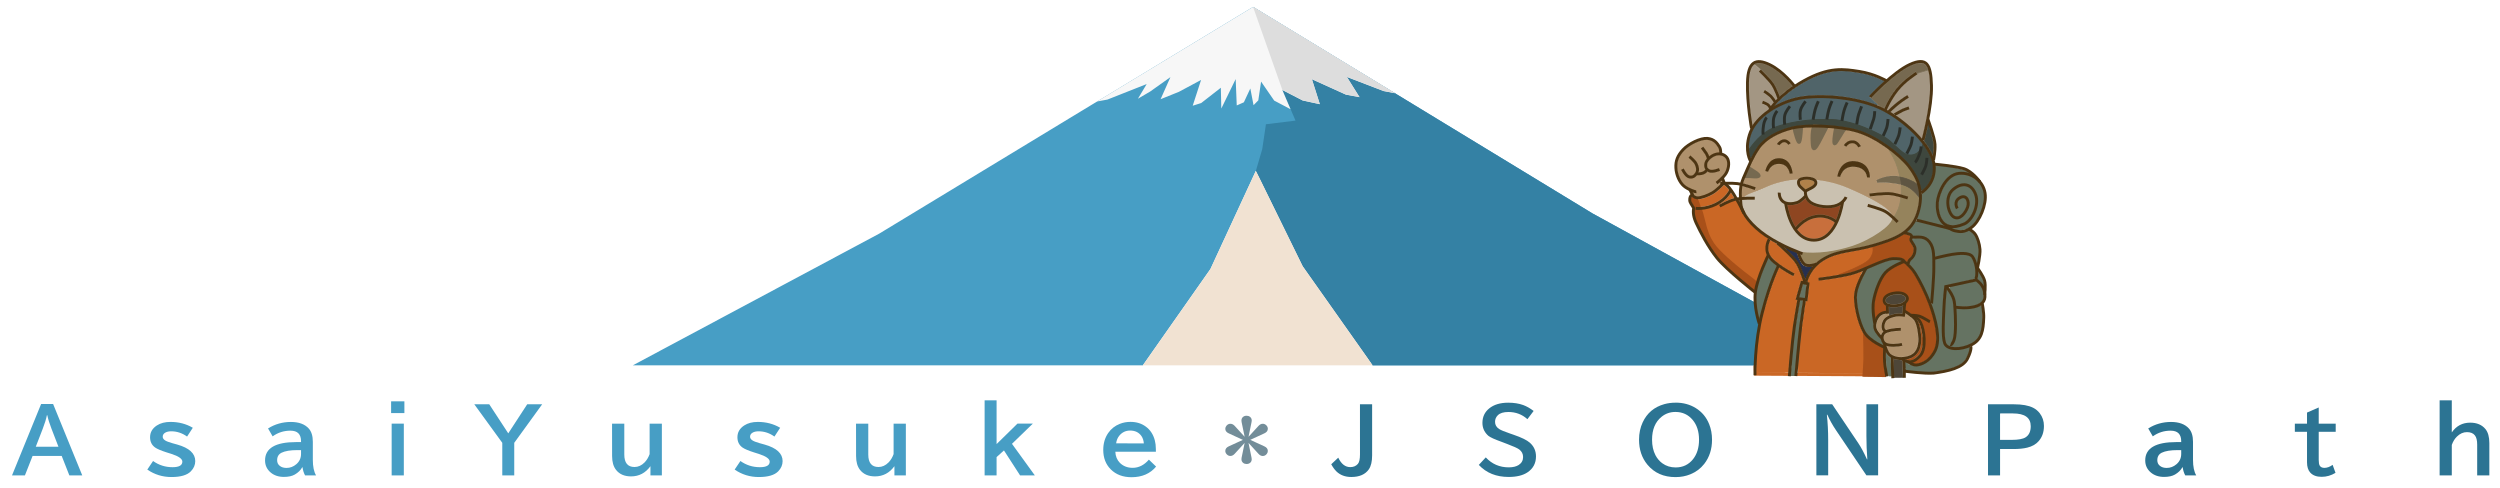 <?xml version="1.0" encoding="UTF-8" standalone="no"?>
<svg
   inkscape:version="1.4.2 (f4327f4, 2025-05-13)"
   sodipodi:docname="logo.svg"
   id="svg887"
   viewBox="0 0 89.6 17.5"
   version="1.1"
   height="250"
   width="1280"
   xmlns:inkscape="http://www.inkscape.org/namespaces/inkscape"
   xmlns:sodipodi="http://sodipodi.sourceforge.net/DTD/sodipodi-0.dtd"
   xmlns="http://www.w3.org/2000/svg"
   xmlns:svg="http://www.w3.org/2000/svg"
   xmlns:rdf="http://www.w3.org/1999/02/22-rdf-syntax-ns#"
   xmlns:cc="http://creativecommons.org/ns#"
   xmlns:dc="http://purl.org/dc/elements/1.1/">
  <defs
     id="defs891" />
  <sodipodi:namedview
     inkscape:current-layer="layer12"
     inkscape:window-maximized="0"
     inkscape:window-y="308"
     inkscape:window-x="170"
     inkscape:cy="118.8024"
     inkscape:cx="779.88024"
     inkscape:zoom="1.04375"
     showgrid="false"
     id="namedview889"
     inkscape:window-height="784"
     inkscape:window-width="2123"
     inkscape:pageshadow="2"
     inkscape:pageopacity="0"
     guidetolerance="10"
     gridtolerance="10"
     objecttolerance="10"
     borderopacity="1"
     bordercolor="#666666"
     pagecolor="#ffffff"
     inkscape:showpageshadow="2"
     inkscape:pagecheckerboard="0"
     inkscape:deskcolor="#d1d1d1" />
  <g
     transform="matrix(1.002,0,0,0.991,-54.245,-64.777)"
     opacity="0.999"
     id="g883">
    <g
       id="g1028"
       style="display:inline">
      <g
         aria-label="A  s  a  i  Y  u  s  u  k  e  *  J   S   O   N   P   a   t   h"
         transform="scale(1.019,0.981)"
         id="text871"
         style="font-size:3.236px;line-height:1.05;font-family:sans-serif;text-align:center;letter-spacing:0px;word-spacing:0px;text-anchor:middle;fill:#479ec5;stroke-width:0.27">
        <g
           id="g1000">
          <path
             id="path942"
             style="font-weight:bold;font-size:3.236px;font-family:'BIZ UDPGothic';text-align:center;text-anchor:middle;stroke-width:0.27"
             d="m 54.571,81.524 h 0.42 l 1.024,2.634 H 55.562 L 55.293,83.44 h -1.022 l -0.269,0.717 h -0.453 z m 0.608,1.577 -0.245,-0.667 q -0.104,-0.281 -0.147,-0.496 h -0.013 q -0.041,0.215 -0.145,0.496 l -0.246,0.667 z" />
          <path
             id="path944"
             style="font-weight:bold;font-size:3.236px;font-family:'BIZ UDPGothic';text-align:center;text-anchor:middle;stroke-width:0.27"
             d="m 58.5,83.627 q 0.305,0.228 0.684,0.228 0.344,0 0.344,-0.205 0,-0.156 -0.392,-0.288 l -0.164,-0.054 q -0.291,-0.098 -0.4,-0.179 -0.177,-0.133 -0.177,-0.378 0,-0.272 0.239,-0.435 0.19,-0.13 0.477,-0.13 0.436,0 0.784,0.216 l -0.201,0.324 q -0.256,-0.194 -0.555,-0.194 -0.123,0 -0.202,0.044 -0.098,0.054 -0.098,0.156 0,0.079 0.085,0.136 0.068,0.047 0.248,0.101 l 0.175,0.051 q 0.634,0.188 0.634,0.61 0,0.212 -0.155,0.378 -0.196,0.21 -0.679,0.21 -0.471,0 -0.849,-0.275 z" />
          <path
             id="path946"
             style="font-weight:bold;font-size:3.236px;font-family:'BIZ UDPGothic';text-align:center;text-anchor:middle;stroke-width:0.27"
             d="m 63.694,82.928 v -0.03 q 0,-0.39 -0.371,-0.39 -0.348,0 -0.626,0.21 l -0.161,-0.292 q 0.365,-0.239 0.801,-0.239 0.42,0 0.627,0.242 0.144,0.166 0.144,0.49 v 0.667 q 0,0.37 0.114,0.572 h -0.386 q -0.068,-0.131 -0.09,-0.3 h -0.011 q -0.081,0.158 -0.259,0.267 -0.145,0.088 -0.384,0.088 -0.283,0 -0.468,-0.166 -0.193,-0.174 -0.193,-0.442 0,-0.676 1.093,-0.676 z m 0,0.297 H 63.568 q -0.37,0 -0.555,0.095 -0.158,0.081 -0.158,0.278 0,0.133 0.095,0.21 0.09,0.074 0.234,0.074 0.191,0 0.343,-0.136 0.167,-0.149 0.167,-0.382 z" />
          <path
             id="path948"
             style="font-weight:bold;font-size:3.236px;font-family:'BIZ UDPGothic';text-align:center;text-anchor:middle;stroke-width:0.27"
             d="m 66.856,81.427 h 0.466 v 0.433 h -0.466 z m 0.019,0.822 h 0.427 v 1.909 h -0.427 z" />
          <path
             id="path950"
             style="font-weight:bold;font-size:3.236px;font-family:'BIZ UDPGothic';text-align:center;text-anchor:middle;stroke-width:0.27"
             d="m 69.776,81.536 h 0.525 l 0.667,1.071 0.665,-1.071 h 0.525 l -0.98,1.42 v 1.201 h -0.42 v -1.201 z" />
          <path
             id="path952"
             style="font-weight:bold;font-size:3.236px;font-family:'BIZ UDPGothic';text-align:center;text-anchor:middle;stroke-width:0.27"
             d="m 74.611,82.249 h 0.43 v 1.139 q 0,0.46 0.359,0.46 0.193,0 0.351,-0.167 0.115,-0.122 0.179,-0.308 V 82.249 h 0.43 v 1.909 h -0.401 v -0.34 q -0.262,0.376 -0.681,0.376 -0.346,0 -0.526,-0.239 -0.139,-0.185 -0.139,-0.509 z" />
          <path
             id="path954"
             style="font-weight:bold;font-size:3.236px;font-family:'BIZ UDPGothic';text-align:center;text-anchor:middle;stroke-width:0.27"
             d="m 79.117,83.627 q 0.305,0.228 0.684,0.228 0.344,0 0.344,-0.205 0,-0.156 -0.392,-0.288 l -0.164,-0.054 q -0.291,-0.098 -0.4,-0.179 -0.177,-0.133 -0.177,-0.378 0,-0.272 0.239,-0.435 0.19,-0.13 0.477,-0.13 0.436,0 0.784,0.216 l -0.201,0.324 q -0.256,-0.194 -0.555,-0.194 -0.123,0 -0.202,0.044 -0.098,0.054 -0.098,0.156 0,0.079 0.085,0.136 0.068,0.047 0.248,0.101 l 0.175,0.051 q 0.634,0.188 0.634,0.61 0,0.212 -0.155,0.378 -0.196,0.21 -0.679,0.21 -0.471,0 -0.849,-0.275 z" />
          <path
             id="path956"
             style="font-weight:bold;font-size:3.236px;font-family:'BIZ UDPGothic';text-align:center;text-anchor:middle;stroke-width:0.27"
             d="m 83.175,82.249 h 0.43 v 1.139 q 0,0.46 0.359,0.46 0.193,0 0.351,-0.167 0.115,-0.122 0.179,-0.308 V 82.249 h 0.43 v 1.909 h -0.401 v -0.34 q -0.262,0.376 -0.681,0.376 -0.346,0 -0.526,-0.239 -0.139,-0.185 -0.139,-0.509 z" />
          <path
             id="path958"
             style="font-weight:bold;font-size:3.236px;font-family:'BIZ UDPGothic';text-align:center;text-anchor:middle;stroke-width:0.27"
             d="m 87.689,81.391 h 0.42 v 1.612 l 0.732,-0.754 h 0.54 l -0.732,0.744 0.803,1.165 h -0.518 l -0.566,-0.921 -0.259,0.245 v 0.676 h -0.42 z" />
          <path
             id="path960"
             style="font-weight:bold;font-size:3.236px;font-family:'BIZ UDPGothic';text-align:center;text-anchor:middle;stroke-width:0.27"
             d="m 93.701,83.285 h -1.424 q 0.011,0.251 0.158,0.408 0.177,0.185 0.45,0.185 0.322,0 0.57,-0.302 l 0.253,0.256 q -0.311,0.392 -0.863,0.392 -0.452,0 -0.728,-0.289 -0.264,-0.278 -0.264,-0.717 0,-0.357 0.172,-0.621 0.153,-0.234 0.409,-0.34 0.175,-0.073 0.374,-0.073 0.318,0 0.542,0.177 0.232,0.18 0.313,0.504 0.036,0.147 0.036,0.31 z m -0.423,-0.308 q -0.013,-0.163 -0.085,-0.272 -0.137,-0.201 -0.395,-0.201 -0.231,0 -0.379,0.186 -0.092,0.115 -0.114,0.286 z" />
          <path
             id="path962"
             style="fill:#738d99"
             d="m 96.816,82.734 -0.107,-0.544 q -0.005,-0.027 -0.005,-0.055 0,-0.074 0.044,-0.122 0.051,-0.055 0.136,-0.055 0.07,0 0.119,0.04 0.062,0.049 0.062,0.137 0,0.027 -0.006,0.055 l -0.106,0.544 0.349,-0.401 q 0.07,-0.079 0.15,-0.079 0.071,0 0.126,0.058 0.052,0.057 0.052,0.126 0,0.111 -0.122,0.169 l -0.495,0.24 0.495,0.239 q 0.122,0.058 0.122,0.171 0,0.057 -0.038,0.109 -0.057,0.076 -0.141,0.076 -0.081,0 -0.15,-0.081 l -0.349,-0.401 0.106,0.545 q 0.006,0.028 0.006,0.055 0,0.074 -0.044,0.122 -0.051,0.055 -0.137,0.055 -0.07,0 -0.117,-0.04 -0.062,-0.049 -0.062,-0.136 0,-0.032 0.005,-0.057 l 0.107,-0.545 -0.349,0.401 q -0.07,0.081 -0.152,0.081 -0.071,0 -0.126,-0.06 -0.052,-0.057 -0.052,-0.125 0,-0.111 0.123,-0.171 L 96.754,82.848 96.26,82.608 q -0.123,-0.058 -0.123,-0.169 0,-0.057 0.038,-0.109 0.057,-0.076 0.141,-0.076 0.082,0 0.152,0.079 z" />
          <path
             id="path964"
             style="fill:#2c7493"
             d="m 100.864,81.536 h 0.427 v 1.88 q 0,0.341 -0.115,0.517 -0.188,0.283 -0.616,0.283 -0.319,0 -0.521,-0.204 -0.096,-0.098 -0.183,-0.265 l 0.246,-0.243 q 0.158,0.348 0.422,0.348 0.169,0 0.267,-0.119 0.074,-0.088 0.074,-0.352 z" />
          <path
             id="path966"
             style="fill:#2c7493"
             d="m 105.28,83.494 q 0.326,0.367 0.806,0.367 0.218,0 0.349,-0.087 0.155,-0.106 0.155,-0.294 0,-0.171 -0.134,-0.278 -0.088,-0.071 -0.427,-0.204 l -0.06,-0.024 -0.107,-0.043 q -0.011,-0.005 -0.04,-0.016 -0.348,-0.131 -0.45,-0.216 -0.016,-0.014 -0.04,-0.04 -0.169,-0.182 -0.169,-0.438 0,-0.33 0.237,-0.532 0.248,-0.212 0.67,-0.212 0.294,0 0.525,0.087 0.183,0.071 0.365,0.218 l -0.218,0.303 q -0.28,-0.265 -0.668,-0.265 -0.254,0 -0.37,0.119 -0.098,0.101 -0.098,0.245 0,0.164 0.142,0.262 0.09,0.063 0.382,0.167 l 0.126,0.046 q 0.417,0.15 0.572,0.294 0.215,0.201 0.215,0.504 0,0.376 -0.295,0.586 -0.243,0.172 -0.664,0.172 -0.654,0 -1.048,-0.444 z" />
          <path
             id="path968"
             style="fill:#2c7493"
             d="m 111.947,81.475 q 0.395,0 0.702,0.199 0.325,0.21 0.472,0.593 0.101,0.262 0.101,0.574 0,0.525 -0.275,0.894 -0.193,0.258 -0.487,0.382 -0.239,0.103 -0.521,0.103 -0.621,0 -0.984,-0.458 -0.295,-0.373 -0.295,-0.921 0,-0.351 0.128,-0.64 0.229,-0.514 0.757,-0.67 0.186,-0.055 0.403,-0.055 z m -0.009,0.343 q -0.278,0 -0.488,0.179 -0.333,0.283 -0.333,0.845 0,0.329 0.12,0.572 0.09,0.18 0.237,0.294 0.202,0.156 0.471,0.156 0.379,0 0.611,-0.305 0.21,-0.277 0.21,-0.717 0,-0.45 -0.223,-0.73 -0.234,-0.294 -0.605,-0.294 z" />
          <path
             id="path970"
             style="fill:#2c7493"
             d="m 116.884,81.536 h 0.556 l 0.92,1.439 q 0.141,0.221 0.3,0.589 h 0.013 q -0.032,-0.444 -0.032,-0.864 v -1.165 h 0.411 v 2.621 h -0.411 l -1.071,-1.67 q -0.177,-0.275 -0.3,-0.566 h -0.017 q 0.046,0.453 0.046,0.932 v 1.304 h -0.414 z" />
          <path
             id="path972"
             style="fill:#2c7493"
             d="m 122.909,81.536 h 0.912 q 0.431,0 0.673,0.128 0.134,0.071 0.229,0.198 0.15,0.204 0.15,0.472 0,0.34 -0.186,0.561 -0.145,0.174 -0.401,0.239 -0.198,0.051 -0.477,0.051 h -0.476 v 0.973 h -0.423 z m 0.423,0.337 v 0.975 h 0.401 q 0.356,0 0.496,-0.095 0.18,-0.12 0.18,-0.408 0,-0.472 -0.624,-0.472 z" />
          <path
             id="path974"
             style="fill:#2c7493"
             d="m 129.691,82.928 v -0.03 q 0,-0.39 -0.371,-0.39 -0.348,0 -0.626,0.21 l -0.161,-0.292 q 0.365,-0.239 0.801,-0.239 0.42,0 0.627,0.242 0.144,0.166 0.144,0.49 v 0.667 q 0,0.37 0.114,0.572 h -0.386 q -0.068,-0.131 -0.09,-0.3 h -0.011 q -0.081,0.158 -0.259,0.267 -0.145,0.088 -0.384,0.088 -0.283,0 -0.468,-0.166 -0.193,-0.174 -0.193,-0.442 0,-0.676 1.093,-0.676 z m 0,0.297 h -0.126 q -0.37,0 -0.555,0.095 -0.158,0.081 -0.158,0.278 0,0.133 0.095,0.21 0.09,0.074 0.234,0.074 0.191,0 0.343,-0.136 0.167,-0.149 0.167,-0.382 z" />
          <path
             id="path976"
             style="fill:#2c7493"
             d="m 134.518,81.653 v 0.596 h 0.596 v 0.3 h -0.596 v 1.038 q 0,0.153 0.036,0.212 0.049,0.081 0.163,0.081 0.141,0 0.289,-0.111 l 0.101,0.294 q -0.231,0.147 -0.487,0.147 -0.265,0 -0.401,-0.158 -0.112,-0.131 -0.112,-0.379 v -1.123 h -0.427 V 82.249 h 0.427 v -0.408 z" />
          <path
             id="path978"
             style="fill:#2c7493"
             d="m 138.762,81.391 h 0.427 v 1.182 q 0.237,-0.36 0.645,-0.36 0.349,0 0.534,0.234 0.139,0.175 0.139,0.52 v 1.191 h -0.427 v -1.136 q 0,-0.231 -0.079,-0.338 -0.088,-0.122 -0.281,-0.122 -0.191,0 -0.351,0.164 -0.117,0.119 -0.18,0.308 v 1.123 h -0.427 z" />
        </g>
      </g>
      <path
         id="path873"
         fill="#479ec5"
         d="m 98.957,65.615 -13.374,8.201 -8.81,4.761 h 18.241 l 2.418,-3.483 1.624,-3.549 4.176,7.032 h 17.773 l -9.9,-5.489 z" />
      <path
         id="path875"
         fill="#3481a4"
         d="m 99.057,71.545 0.228,-0.785 0.132,-0.901 1.058,-0.132 -0.472,-1.11 -1.047,-3.002 12.149,7.473 9.9,5.489 h -17.773 l -2.502,-3.582 z" />
      <path
         id="path877"
         stroke-width="0"
         stroke="#f7f7f7"
         fill="#f7f7f7"
         d="m 98.957,65.615 -5.582,3.421 0.374,-0.07 1.403,-0.561 -0.314,0.531 0.441,-0.262 0.722,-0.519 -0.352,0.798 0.654,-0.266 0.794,-0.43 -0.299,0.932 0.304,-0.097 0.702,-0.553 0.017,0.752 0.514,-1.066 0.038,0.954 0.255,-0.114 0.231,-0.5 0.115,0.605 0.17,-0.175 0.1,-0.678 0.468,0.686 0.585,0.312 -0.294,-0.695 0.729,0.38 0.612,0.134 -0.284,-0.904 1.22,0.559 0.484,0.091 -0.454,-0.732 1.314,0.511 0.408,0.079 z" />
      <path
         id="path879"
         fill="#dddddd"
         d="m 98.957,65.615 1.047,3.002 0.729,0.38 0.612,0.134 -0.284,-0.904 1.22,0.559 0.484,0.091 -0.454,-0.732 1.314,0.511 0.408,0.079 z" />
      <path
         id="path881"
         fill="#f1e2d2"
         d="m 99.057,71.545 -1.624,3.549 -2.418,3.483 h 8.219 l -2.502,-3.582 z" />
    </g>
    <g
       inkscape:groupmode="layer"
       id="layer12"
       inkscape:label="neko"
       transform="matrix(1.131,0,0,1.143,56.159,63.506)"
       style="display:inline">
      <path
         style="display:inline;fill:#ca6725;fill-opacity:1;stroke:#ca6725;stroke-width:0.066;stroke-dasharray:none;stroke-opacity:1"
         d="M 53.491,10.618 C 53.068,10.273 52.711,9.941 52.557,9.751 52.364,9.513 52.164,9.183 51.969,8.783 51.862,8.563 51.818,8.431 51.818,8.331 v -0.055 l 0.169,-0.008 c 0.183,-0.009 0.326,-0.043 0.485,-0.115 l 0.097,-0.044 0.022,0.043 0.022,0.043 0.169,-0.081 c 0.21,-0.1 0.309,-0.134 0.333,-0.114 0.017,0.014 0.091,0.158 0.188,0.365 0.061,0.129 0.222,0.337 0.363,0.469 0.102,0.095 0.389,0.319 0.427,0.334 0.011,0.004 0.004,0.041 -0.018,0.107 -0.038,0.112 -0.045,0.25 -0.018,0.356 0.016,0.063 0.013,0.074 -0.06,0.238 -0.131,0.295 -0.212,0.517 -0.271,0.747 l -0.041,0.16 z"
         id="path74" />
      <path
         style="display:inline;fill:#a85019;fill-opacity:1;stroke:#a85019;stroke-width:0.066;stroke-dasharray:none;stroke-opacity:1"
         d="m 58.769,13.092 c 0.033,-0.003 0.068,-0.093 0.12,-0.139 0.165,-0.146 0.236,-0.267 0.221,-0.608 -0.01,-0.237 -0.048,-0.417 -0.116,-0.542 -0.024,-0.045 -0.124,-0.146 -0.12,-0.15 0.004,-0.004 0.148,0.089 0.221,0.131 0.072,0.042 0.137,0.072 0.142,0.065 0.006,-0.006 0.015,-0.029 0.021,-0.051 0.009,-0.035 0.002,-0.045 -0.049,-0.077 -0.161,-0.102 -0.276,-0.147 -0.415,-0.163 -0.117,-0.014 -0.15,-0.024 -0.221,-0.069 l -0.083,-0.053 0.006,-0.099 c 0.005,-0.076 0.014,-0.109 0.041,-0.141 0.071,-0.085 0.056,-0.21 -0.036,-0.282 -0.151,-0.119 -0.527,-0.086 -0.684,0.06 -0.05,0.047 -0.06,0.067 -0.066,0.13 -0.008,0.084 0.021,0.158 0.071,0.186 0.024,0.013 0.03,0.031 0.03,0.091 0,0.067 -0.003,0.075 -0.034,0.075 -0.06,2.61e-4 -0.184,0.069 -0.239,0.133 l -0.053,0.062 -0.01,-0.07 c -0.043,-0.311 0.028,-0.674 0.201,-1.034 0.08,-0.166 0.149,-0.258 0.261,-0.346 0.077,-0.06 0.398,-0.232 0.434,-0.232 0.035,0 0.237,0.22 0.322,0.35 0.105,0.161 0.325,0.604 0.42,0.847 0.092,0.233 0.187,0.54 0.228,0.737 0.04,0.189 0.055,0.495 0.03,0.622 -0.059,0.301 -0.335,0.572 -0.605,0.593 l -0.199,-0.011 z"
         id="path75"
         sodipodi:nodetypes="ssssssssssscssssssssscssssssssscs" />
      <path
         style="display:inline;fill:#a85019;fill-opacity:1;stroke:#a85019;stroke-width:0.017;stroke-dasharray:none;stroke-opacity:1"
         d="m 58.542,13.031 c -0.015,-0.005 -0.035,-0.012 -0.043,-0.016 -0.014,-0.007 -0.015,-0.008 -0.006,-0.01 0.05,-0.01 0.112,-0.027 0.145,-0.041 0.184,-0.074 0.291,-0.222 0.327,-0.451 0.01,-0.062 0.01,-0.234 6.4e-5,-0.315 -0.015,-0.124 -0.043,-0.261 -0.07,-0.341 -0.006,-0.018 -0.047,-0.111 -0.046,-0.112 0.003,-0.003 0.065,0.124 0.079,0.16 0.035,0.085 0.061,0.201 0.078,0.343 0.005,0.043 0.048,0.099 0.048,0.191 -8.4e-5,0.105 -0.042,0.112 -0.05,0.158 -0.013,0.083 -0.03,0.14 -0.058,0.192 -0.017,0.033 -0.133,0.144 -0.204,0.197 -0.071,0.052 -0.135,0.068 -0.201,0.048 z"
         id="path76"
         sodipodi:nodetypes="sssssssssscsssss" />
      <path
         style="display:inline;fill:#ca6725;fill-opacity:1;stroke:#ca6725;stroke-width:0.012;stroke-dasharray:none;stroke-opacity:1"
         d="m 51.824,8.223 0.004,-0.019 -0.015,-0.026 c -0.008,-0.015 -0.03,-0.049 -0.047,-0.077 -0.037,-0.058 -0.055,-0.092 -0.061,-0.113 -0.005,-0.018 -0.005,-0.059 -3.04e-4,-0.083 0.004,-0.017 0.014,-0.045 0.017,-0.045 6.02e-4,0 0.008,0.006 0.016,0.013 0.088,0.075 0.194,0.081 0.381,0.02 0.094,-0.031 0.217,-0.087 0.29,-0.132 0.069,-0.043 0.164,-0.122 0.28,-0.233 l 0.05,-0.048 0.029,0.025 c 0.062,0.053 0.125,0.121 0.125,0.133 0,0.005 -0.024,0.045 -0.047,0.079 -0.057,0.083 -0.141,0.169 -0.228,0.234 -0.08,0.059 -0.185,0.114 -0.297,0.154 -0.09,0.032 -0.203,0.057 -0.303,0.066 -0.037,0.003 -0.135,0.004 -0.157,0.001 l -0.015,-0.002 -0.005,0.036 -0.005,0.036 h -0.007 -0.007 z"
         id="path77" />
      <path
         style="display:inline;fill:#ca6725;fill-opacity:1;stroke:#ca6725;stroke-width:0.012;stroke-dasharray:none;stroke-opacity:1"
         d="m 52.595,8.086 c -9.32e-4,-0.003 -6.02e-4,-0.005 6.02e-4,-0.006 0.002,-4.518e-4 0.02,-0.013 0.041,-0.027 0.119,-0.081 0.218,-0.179 0.294,-0.294 0.011,-0.017 0.021,-0.032 0.022,-0.034 6.02e-4,-0.002 0.002,-0.002 0.003,-0.002 0.007,0.007 0.107,0.164 0.105,0.166 -6.02e-4,4.814e-4 -0.012,0.004 -0.026,0.008 -0.087,0.025 -0.209,0.078 -0.354,0.151 -0.044,0.022 -0.08,0.041 -0.081,0.041 -9.32e-4,4.212e-4 -0.002,-0.001 -0.004,-0.004 z"
         id="path78" />
      <path
         style="display:inline;fill:none;fill-opacity:1;stroke:#ca6725;stroke-width:0.093;stroke-dasharray:none;stroke-opacity:1"
         d="m 57.869,13.49 -4.136,-0.023 -0.015,-0.27"
         id="path79" />
      <path
         style="display:inline;fill:#ca6725;fill-opacity:1;stroke:#ca6725;stroke-width:0.033;stroke-dasharray:none;stroke-opacity:1"
         d="m 53.892,13.417 -0.11,-0.002 -0.006,-0.05 c -0.009,-0.08 -0.007,-0.445 0.003,-0.565 0.039,-0.443 0.103,-0.831 0.205,-1.235 0.122,-0.485 0.288,-0.984 0.454,-1.37 0.019,-0.043 0.037,-0.082 0.04,-0.086 0.004,-0.004 0.012,-0.002 0.02,0.005 0.037,0.032 0.406,0.254 0.424,0.254 0.006,0 0.044,-0.07 0.044,-0.082 0,-0.004 -0.052,-0.036 -0.114,-0.072 -0.243,-0.139 -0.441,-0.28 -0.558,-0.397 -0.117,-0.118 -0.15,-0.193 -0.149,-0.339 6.02e-4,-0.077 0.004,-0.099 0.021,-0.15 0.035,-0.105 0.024,-0.101 0.134,-0.039 0.052,0.03 0.096,0.059 0.098,0.065 0.001,0.006 0.049,0.054 0.107,0.105 0.228,0.204 0.409,0.391 0.483,0.5 0.039,0.058 0.088,0.157 0.135,0.273 0.037,0.091 0.099,0.266 0.099,0.278 0,0.003 -0.013,0.003 -0.028,-4.21e-4 -0.015,-0.004 -0.029,-0.005 -0.031,-0.004 -0.002,0.001 -0.039,0.132 -0.084,0.29 -0.045,0.158 -0.083,0.296 -0.086,0.305 -0.005,0.016 -0.003,0.017 0.026,0.017 0.017,0 0.029,0.003 0.028,0.006 -0.013,0.022 -0.131,0.772 -0.162,1.038 -0.031,0.261 -0.121,1.193 -0.121,1.253 0,0.007 -0.551,0.009 -0.872,0.002 z"
         id="path81" />
      <path
         style="display:inline;fill:#ca6725;fill-opacity:1;stroke:#ca6725;stroke-width:0.033;stroke-dasharray:none;stroke-opacity:1"
         d="m 55.945,13.43 c -0.476,-0.003 -0.868,-0.007 -0.87,-0.01 -0.007,-0.007 0.073,-0.905 0.115,-1.281 0.015,-0.131 0.089,-0.667 0.13,-0.938 0.005,-0.032 0.006,-0.034 0.032,-0.036 l 0.026,-0.002 0.032,-0.287 c 0.018,-0.158 0.034,-0.292 0.036,-0.299 0.003,-0.01 -0.004,-0.014 -0.032,-0.018 l -0.035,-0.005 0.005,-0.029 c 0.007,-0.046 0.054,-0.157 0.098,-0.231 0.188,-0.318 0.506,-0.528 0.96,-0.635 0.045,-0.011 0.21,-0.043 0.368,-0.072 0.437,-0.08 0.625,-0.128 0.992,-0.251 0.254,-0.085 0.438,-0.167 0.578,-0.257 0.052,-0.034 0.052,-0.034 0.089,-0.025 0.071,0.016 0.117,0.032 0.132,0.044 0.015,0.012 0.015,0.014 0.004,0.046 -0.015,0.042 -0.015,0.093 6.01e-4,0.123 0.007,0.013 0.032,0.057 0.057,0.097 0.058,0.095 0.066,0.12 0.057,0.197 -0.009,0.085 -0.037,0.139 -0.11,0.217 -0.033,0.035 -0.066,0.077 -0.073,0.094 -0.007,0.017 -0.017,0.031 -0.021,0.031 -0.004,0 -0.027,-0.022 -0.052,-0.049 -0.05,-0.055 -0.085,-0.072 -0.176,-0.086 -0.087,-0.013 -0.236,-0.01 -0.317,0.007 -0.129,0.027 -0.313,0.095 -0.62,0.229 -0.431,0.188 -0.562,0.231 -0.871,0.292 -0.172,0.034 -0.546,0.092 -0.725,0.114 l -0.042,0.005 0.005,0.045 c 0.003,0.025 0.007,0.047 0.01,0.049 0.009,0.009 0.38,-0.043 0.657,-0.092 0.293,-0.052 0.447,-0.092 0.638,-0.166 0.047,-0.018 0.086,-0.033 0.087,-0.033 9.32e-4,0 -0.019,0.041 -0.045,0.092 -0.102,0.201 -0.187,0.427 -0.21,0.562 -0.016,0.095 -0.011,0.329 0.011,0.468 0.053,0.334 0.164,0.674 0.275,0.846 0.094,0.146 0.306,0.313 0.542,0.427 l 0.077,0.037 v 0.216 c 0,0.233 0.012,0.363 0.05,0.551 l 0.004,0.021 -0.502,-0.001 c -0.276,-6.01e-4 -0.891,-0.004 -1.367,-0.006 z"
         id="path80" />
      <path
         style="display:inline;fill:#657362;fill-opacity:1;stroke:#657362;stroke-width:0.047;stroke-dasharray:none;stroke-opacity:1"
         d="m 54.87,13.373 c 0.008,-0.024 0.015,-0.157 0.027,-0.295 0.063,-0.737 0.125,-1.232 0.226,-1.8 l 0.025,-0.138 0.036,0.003 c 0.02,0.002 0.037,0.004 0.038,0.005 9.33e-4,0.001 -0.019,0.143 -0.044,0.316 -0.081,0.551 -0.117,0.874 -0.186,1.68 l -0.027,0.354 h -0.057 l -0.079,-0.002 z"
         id="path111"
         sodipodi:nodetypes="ssscsssscccs" />
      <path
         style="display:inline;fill:#657362;fill-opacity:1;stroke:#657362;stroke-width:0.047;stroke-dasharray:none;stroke-opacity:1"
         d="m 55.187,11.038 -0.065,-0.01 0.036,-0.129 c 0.02,-0.071 0.046,-0.162 0.058,-0.201 l 0.021,-0.072 0.039,0.007 c 0.022,0.004 0.043,0.01 0.048,0.015 0.005,0.004 -0.001,0.088 -0.013,0.187 -0.012,0.099 -0.022,0.188 -0.022,0.198 -8.5e-5,0.021 -0.005,0.021 -0.102,0.006 z"
         id="path112" />
      <path
         style="display:inline;fill:#263050;fill-opacity:1;stroke:#263050;stroke-width:0.047;stroke-dasharray:none;stroke-opacity:1"
         d="M 55.253,10.281 C 55.186,10.1 55.11,9.947 55.042,9.856 55.012,9.816 54.93,9.724 54.861,9.652 c -0.069,-0.072 -0.221,-0.202 -0.216,-0.202 0.005,0 0.165,0.089 0.228,0.115 l 0.137,0.056 0.024,0.061 c 0.077,0.196 0.139,0.331 0.219,0.372 0.044,0.022 0.067,0.026 0.151,0.027 0.054,6.4e-5 0.142,-0.019 0.142,-0.017 0,0.001 -0.063,0.048 -0.086,0.078 -0.023,0.031 -0.068,0.106 -0.099,0.168 L 55.304,10.419 Z"
         id="path113"
         sodipodi:nodetypes="ssssscsscssscs" />
      <path
         style="display:inline;fill:#a85019;fill-opacity:1;stroke:#a85019;stroke-width:0.047;stroke-dasharray:none;stroke-opacity:1"
         d="m 57.325,13.527 -0.188,-0.003 v -0.027 c 0,-0.015 0.008,-0.126 0.017,-0.247 0.014,-0.177 0.016,-0.3 0.01,-0.625 l -0.007,-0.405 0.099,0.098 c 0.109,0.108 0.233,0.196 0.398,0.28 l 0.108,0.055 -0.006,0.151 c -0.008,0.196 0.017,0.455 0.067,0.701 l 0.006,0.029 -0.157,-0.002 c -0.087,-0.001 -0.242,-0.004 -0.346,-0.006 z"
         id="path130" />
      <path
         style="display:inline;fill:#a85019;fill-opacity:1;stroke:#a85019;stroke-width:0.047;stroke-dasharray:none;stroke-opacity:1"
         d="M 53.533,10.657 C 53.162,10.352 52.8,10.028 52.658,9.873 52.436,9.629 52.214,9.285 51.994,8.843 51.882,8.618 51.839,8.561 51.817,8.464 c -0.018,-0.077 -0.006,-0.242 0.01,-0.233 0.005,0.003 0.052,0.038 0.102,0.039 l 0.09,6.526e-4 0.027,0.081 c 0.015,0.045 0.046,0.163 0.069,0.263 0.074,0.322 0.153,0.521 0.285,0.72 0.147,0.222 0.581,0.616 1.181,1.072 0.091,0.069 0.164,0.128 0.164,0.132 -6.02e-4,0.019 -0.046,0.259 -0.052,0.266 -0.004,0.005 -0.079,-0.083 -0.159,-0.149 z"
         id="path132"
         sodipodi:nodetypes="sssssscssssssss" />
      <path
         style="display:inline;fill:#a85019;fill-opacity:1;stroke:#a85019;stroke-width:0.047;stroke-dasharray:none;stroke-opacity:1"
         d="m 51.83,8.208 c -9.33e-4,-0.007 -0.028,-0.055 -0.059,-0.107 -0.065,-0.105 -0.075,-0.135 -0.065,-0.188 0.008,-0.041 0.021,-0.046 0.049,-0.02 0.01,0.009 0.046,0.025 0.079,0.035 l 0.06,0.018 0.035,0.09 c 0.06,0.155 0.062,0.141 -0.019,0.136 -0.068,-0.004 -0.07,-0.004 -0.074,0.023 -0.002,0.015 -0.005,0.021 -0.006,0.014 z"
         id="path133"
         sodipodi:nodetypes="ssssscssss" />
      <path
         style="display:inline;fill:#a85019;fill-opacity:1;stroke:#a85019;stroke-width:0.017;stroke-dasharray:none;stroke-opacity:1"
         d="m 56.38,10.31 c 0.011,-0.004 0.069,-0.027 0.128,-0.05 0.438,-0.174 0.709,-0.315 0.815,-0.425 0.048,-0.05 0.1,-0.154 0.118,-0.236 0.008,-0.036 0.008,-0.099 1.91e-4,-0.127 -0.003,-0.012 -0.006,-0.023 -0.005,-0.023 6.02e-4,-5.01e-4 0.052,-0.016 0.113,-0.035 0.426,-0.129 0.669,-0.23 0.846,-0.349 l 0.033,-0.022 0.036,0.008 c 0.08,0.017 0.144,0.041 0.149,0.055 0.001,0.003 -0.003,0.023 -0.01,0.042 -0.009,0.028 -0.012,0.043 -0.012,0.064 -1.49e-4,0.035 0.005,0.046 0.061,0.134 0.055,0.087 0.069,0.118 0.072,0.152 0.003,0.053 -0.01,0.123 -0.031,0.171 -0.018,0.04 -0.04,0.069 -0.085,0.112 -0.042,0.04 -0.061,0.067 -0.078,0.106 l -0.01,0.023 -0.015,-0.011 c -0.009,-0.006 -0.027,-0.025 -0.04,-0.041 -0.027,-0.032 -0.057,-0.055 -0.09,-0.068 -0.083,-0.031 -0.272,-0.039 -0.384,-0.017 -0.135,0.027 -0.285,0.08 -0.581,0.208 -0.388,0.167 -0.502,0.212 -0.627,0.249 -0.077,0.022 -0.396,0.091 -0.419,0.09 -0.002,-1.06e-4 0.005,-0.004 0.016,-0.008 z"
         id="path128" />
      <path
         style="display:inline;fill:#a39683;fill-opacity:1;stroke:#a39683;stroke-width:0.047;stroke-dasharray:none;stroke-opacity:1"
         d="M 58.899,5.895 C 58.749,5.728 58.472,5.484 58.273,5.343 c -0.041,-0.029 -0.073,-0.056 -0.071,-0.062 0.004,-0.016 0.227,-0.13 0.314,-0.161 0.044,-0.016 0.082,-0.03 0.084,-0.032 0.004,-0.003 -0.02,-0.1 -0.025,-0.1 -0.001,0 -0.035,0.011 -0.076,0.025 -0.106,0.036 -0.198,0.08 -0.308,0.146 l -0.097,0.058 -0.038,-0.022 c -0.021,-0.012 -0.039,-0.025 -0.039,-0.029 -3.04e-4,-0.023 0.296,-0.266 0.451,-0.37 0.061,-0.041 0.112,-0.078 0.112,-0.083 -2.3e-5,-0.004 -0.011,-0.026 -0.024,-0.048 l -0.024,-0.04 -0.106,0.071 c -0.141,0.094 -0.297,0.217 -0.414,0.326 -0.053,0.049 -0.101,0.087 -0.109,0.085 -0.028,-0.009 0.173,-0.369 0.301,-0.541 0.142,-0.19 0.419,-0.44 0.666,-0.601 0.007,-0.004 0.083,-0.029 0.168,-0.054 l 0.156,-0.046 0.012,0.07 c 0.033,0.189 0.043,0.538 0.021,0.771 -0.027,0.292 -0.114,0.783 -0.204,1.149 l -0.034,0.14 z"
         id="path98" />
      <path
         style="display:inline;fill:#766950;fill-opacity:1;stroke:#766950;stroke-width:0.023;stroke-dasharray:none;stroke-opacity:1"
         d="m 57.763,5.035 c -0.018,-0.009 -0.059,-0.029 -0.093,-0.045 -0.034,-0.016 -0.061,-0.031 -0.062,-0.035 -3.05e-4,-0.004 -9.32e-4,-0.009 -0.002,-0.013 -6.02e-4,-0.005 -0.088,-0.088 -0.194,-0.183 l -0.027,-0.024 0.081,-0.085 c 0.079,-0.083 0.284,-0.28 0.394,-0.379 0.314,-0.283 0.589,-0.48 0.796,-0.569 0.302,-0.131 0.448,-0.099 0.521,0.112 l 0.01,0.028 -0.038,0.011 c -0.213,0.063 -0.294,0.088 -0.298,0.095 -0.006,0.01 -0.012,0.005 -0.03,-0.024 -0.01,-0.016 -0.019,-0.029 -0.021,-0.029 -0.005,0 -0.123,0.083 -0.195,0.137 -0.141,0.106 -0.294,0.245 -0.385,0.351 -0.127,0.146 -0.261,0.352 -0.368,0.566 -0.028,0.055 -0.052,0.101 -0.054,0.102 -0.002,4.212e-4 -0.018,-0.007 -0.035,-0.015 z"
         id="path99" />
      <path
         style="display:inline;fill:#766950;fill-opacity:1;stroke:#766950;stroke-width:0.023;stroke-dasharray:none;stroke-opacity:1"
         d="M 54.469,4.596 C 54.381,4.372 54.316,4.261 54.195,4.126 54.118,4.039 53.951,3.867 53.918,3.84 53.86,3.793 53.744,3.696 53.725,3.679 L 53.705,3.661 53.73,3.649 c 0.082,-0.041 0.194,-0.03 0.357,0.037 0.252,0.104 0.526,0.324 0.783,0.63 l 0.026,0.031 -0.016,0.012 c -0.009,0.007 -0.056,0.042 -0.105,0.078 -0.092,0.068 -0.19,0.148 -0.246,0.2 l -0.032,0.03 z"
         id="path102" />
      <path
         style="display:inline;fill:#a39683;fill-opacity:1;stroke:#a39683;stroke-width:0.023;stroke-dasharray:none;stroke-opacity:1"
         d="m 53.634,5.564 c -0.002,-0.009 -0.012,-0.074 -0.022,-0.146 -0.035,-0.242 -0.058,-0.466 -0.075,-0.711 -0.011,-0.163 -0.013,-0.525 -0.003,-0.616 0.021,-0.185 0.053,-0.293 0.114,-0.375 0.039,-0.053 0.035,-0.053 0.116,0.015 0.039,0.033 0.082,0.069 0.096,0.08 l 0.025,0.02 -0.026,0.03 -0.026,0.03 0.099,0.101 c 0.185,0.188 0.266,0.282 0.319,0.371 0.038,0.063 0.088,0.171 0.13,0.279 0.017,0.042 0.032,0.082 0.035,0.088 0.004,0.009 6.02e-4,0.015 -0.02,0.036 l -0.025,0.025 -0.032,-0.046 c -0.045,-0.064 -0.082,-0.106 -0.128,-0.144 -0.042,-0.035 -0.182,-0.135 -0.184,-0.132 -0.005,0.006 -0.051,0.079 -0.051,0.081 0,0.001 0.036,0.028 0.081,0.06 0.098,0.07 0.153,0.124 0.205,0.2 0.034,0.05 0.038,0.058 0.032,0.067 -0.004,0.005 -0.022,0.028 -0.041,0.05 l -0.034,0.04 -0.038,-0.038 c -0.025,-0.025 -0.05,-0.045 -0.075,-0.057 -0.044,-0.023 -0.126,-0.057 -0.136,-0.057 -0.009,0 -0.039,0.084 -0.033,0.09 0.002,0.002 0.021,0.011 0.042,0.019 0.089,0.036 0.125,0.061 0.157,0.108 l 0.016,0.023 -0.01,0.021 c -0.007,0.015 -0.025,0.031 -0.063,0.059 -0.152,0.11 -0.289,0.241 -0.386,0.371 -0.021,0.028 -0.042,0.056 -0.047,0.064 l -0.009,0.013 z"
         id="path103" />
      <path
         style="display:inline;fill:#4e4638;fill-opacity:1;stroke:#4e4638;stroke-width:0.017;stroke-dasharray:none;stroke-opacity:1"
         d="m 57.994,11.247 c -0.048,-0.008 -0.091,-0.025 -0.115,-0.045 -0.018,-0.015 -0.031,-0.044 -0.031,-0.071 3.9e-5,-0.033 0.011,-0.055 0.045,-0.085 0.046,-0.043 0.128,-0.078 0.224,-0.095 0.057,-0.01 0.171,-0.01 0.218,0.001 0.107,0.025 0.169,0.093 0.14,0.153 -0.024,0.05 -0.112,0.11 -0.189,0.129 -0.07,0.018 -0.225,0.025 -0.293,0.013 z"
         id="path118" />
      <path
         style="display:inline;fill:#4e4638;fill-opacity:1;stroke:#4e4638;stroke-width:0.017;stroke-dasharray:none;stroke-opacity:1"
         d="m 57.956,11.58 c -0.001,-0.016 -0.002,-0.076 -0.002,-0.135 V 11.338 l 0.009,0.002 c 0.029,0.007 0.09,0.011 0.16,0.009 0.112,-0.003 0.194,-0.016 0.247,-0.04 l 0.024,-0.011 -2.2e-5,0.01 c -1.5e-5,0.005 -0.005,0.058 -0.011,0.117 -0.006,0.059 -0.011,0.11 -0.011,0.113 -2.2e-5,0.005 -0.012,0.006 -0.091,0.006 -0.085,-1.1e-5 -0.094,6.51e-4 -0.141,0.01 -0.054,0.011 -0.122,0.031 -0.158,0.045 l -0.022,0.009 z"
         id="path119" />
      <path
         style="display:inline;fill:#4e4638;fill-opacity:1;stroke:#4e4638;stroke-width:0.017;stroke-dasharray:none;stroke-opacity:1"
         d="m 58.114,13.552 c 2.55e-4,-0.015 -0.013,-0.135 -0.015,-0.255 -0.002,-0.121 0.007,-0.239 0.006,-0.266 l -0.003,-0.048 0.021,0.007 c 0.045,0.015 0.136,0.03 0.186,0.03 0.019,2.1e-5 0.027,0.002 0.04,0.01 0.009,0.005 0.017,0.011 0.019,0.013 0.005,0.009 0.021,0.31 0.021,0.409 l 0.005,0.116 -0.028,0.002 c -0.013,9.32e-4 -0.065,0.002 -0.115,0.003 -0.051,0.001 -0.107,-0.002 -0.118,-0.002 l -0.018,0.004 z"
         id="path121"
         sodipodi:nodetypes="ssscssssscssscs" />
      <path
         style="display:inline;fill:#af916c;fill-opacity:1;stroke:#af916c;stroke-width:0.047;stroke-dasharray:none;stroke-opacity:1"
         d="m 51.832,7.814 c -0.03,-0.019 -0.047,-0.055 -0.056,-0.07 -0.462,-0.73 0.021,-0.003 0.048,5.009e-4 0.053,0.008 0.052,0.008 0.041,-0.061 -0.005,-0.033 -0.012,-0.04 -0.038,-0.046 -0.052,-0.011 -0.175,-0.065 -0.242,-0.106 -0.205,-0.125 -0.331,-0.395 -0.316,-0.681 0.009,-0.179 0.082,-0.322 0.239,-0.472 0.097,-0.092 0.184,-0.152 0.316,-0.217 0.214,-0.105 0.391,-0.127 0.519,-0.065 0.104,0.051 0.218,0.2 0.233,0.305 l 0.005,0.039 -0.061,0.007 c -0.06,0.007 -0.166,0.05 -0.224,0.091 l -0.029,0.021 -0.017,-0.045 c -0.019,-0.048 -0.153,-0.243 -0.171,-0.248 -0.006,-0.002 -0.027,0.01 -0.046,0.026 l -0.036,0.029 0.074,0.106 c 0.04,0.058 0.083,0.129 0.096,0.158 l 0.022,0.052 -0.025,0.033 c -0.056,0.074 -0.073,0.191 -0.041,0.282 0.015,0.043 0.015,0.047 -0.003,0.061 -0.035,0.027 -0.104,0.054 -0.137,0.054 l -0.033,2.339e-4 -0.004,-0.099 c -0.006,-0.139 -0.043,-0.212 -0.171,-0.341 l -0.095,-0.095 -0.035,0.041 -0.035,0.041 0.088,0.087 c 0.091,0.09 0.125,0.145 0.146,0.235 0.017,0.074 -6.5e-5,0.131 -0.058,0.191 -0.042,0.043 -0.05,0.047 -0.097,0.047 -0.048,0 -0.055,-0.004 -0.102,-0.053 -0.028,-0.029 -0.066,-0.079 -0.084,-0.111 -0.018,-0.032 -0.035,-0.059 -0.038,-0.059 -0.009,0 -0.089,0.043 -0.089,0.047 0,0.003 0.018,0.034 0.039,0.071 0.054,0.093 0.146,0.184 0.2,0.199 0.095,0.026 0.182,0.004 0.244,-0.061 0.027,-0.029 0.038,-0.033 0.087,-0.033 0.09,0 0.157,-0.02 0.22,-0.063 0.057,-0.04 0.059,-0.04 0.099,-0.026 0.05,0.018 0.102,0.019 0.176,0.004 0.069,-0.014 0.159,-0.042 0.171,-0.052 0.005,-0.004 6.02e-4,-0.028 -0.009,-0.052 -0.013,-0.034 -0.022,-0.043 -0.035,-0.038 -0.043,0.017 -0.178,0.047 -0.211,0.047 -0.082,0 -0.141,-0.059 -0.141,-0.14 0,-0.068 0.026,-0.118 0.1,-0.187 0.079,-0.075 0.16,-0.112 0.256,-0.117 0.066,-0.003 0.081,-3e-4 0.133,0.027 0.082,0.043 0.118,0.104 0.125,0.209 0.006,0.092 -0.009,0.166 -0.053,0.261 -0.026,0.056 -0.058,0.094 -0.169,0.205 l -0.137,0.136 0.028,0.037 c 0.015,0.02 0.031,0.037 0.035,0.036 0.004,-2.373e-4 0.023,-0.015 0.044,-0.032 l 0.084,-0.094 0.018,0.101 c 0.006,0.034 -0.053,0.063 -0.18,0.169 -0.157,0.131 -0.405,0.211 -0.56,0.224 -0.057,0.004 -0.075,0.002 -0.103,-0.016 z"
         id="path114"
         sodipodi:nodetypes="ssssssssssscsscssscsscsssscsscccsscssssssssssssssssssssssscssscsssss" />
      <path
         style="display:inline;fill:#af916c;fill-opacity:1;stroke:#af916c;stroke-width:0.023;stroke-dasharray:none;stroke-opacity:1"
         d="m 58.251,12.918 c -0.054,-0.007 -0.126,-0.028 -0.178,-0.053 -0.065,-0.031 -0.101,-0.07 -0.136,-0.142 -0.027,-0.056 -0.058,-0.136 -0.054,-0.14 0.001,-0.001 0.016,0.001 0.034,0.005 0.085,0.02 0.261,0.02 0.378,-6.02e-4 0.071,-0.012 0.088,-0.018 0.084,-0.027 -0.002,-0.004 -0.008,-0.026 -0.015,-0.048 -0.009,-0.031 -0.013,-0.039 -0.02,-0.037 -0.005,0.002 -0.036,0.008 -0.069,0.014 -0.048,0.009 -0.085,0.011 -0.173,0.012 -0.125,6.01e-4 -0.178,-0.007 -0.231,-0.033 -0.087,-0.043 -0.114,-0.185 -0.05,-0.26 0.047,-0.055 0.198,-0.095 0.407,-0.108 l 0.1,-0.006 v -0.047 -0.047 l -0.057,4e-6 c -0.11,9e-6 -0.231,0.016 -0.333,0.043 -0.032,0.009 -0.064,0.017 -0.071,0.019 -0.016,0.004 -0.029,-0.008 -0.044,-0.04 -0.032,-0.069 0.005,-0.206 0.071,-0.264 0.05,-0.044 0.142,-0.082 0.258,-0.106 0.069,-0.015 0.125,-0.016 0.208,-0.007 0.03,0.004 0.063,0.006 0.073,0.007 l 0.018,2.76e-4 0.009,-0.044 c 0.005,-0.024 0.008,-0.049 0.006,-0.055 -0.002,-0.01 -6.01e-4,-0.009 0.021,0.004 0.15,0.094 0.249,0.183 0.284,0.254 0.036,0.075 0.066,0.186 0.088,0.332 0.01,0.064 0.012,0.1 0.012,0.21 2.98e-4,0.12 -9.32e-4,0.138 -0.012,0.188 -0.025,0.11 -0.064,0.186 -0.129,0.247 -0.075,0.071 -0.165,0.107 -0.316,0.127 -0.067,0.009 -0.107,0.009 -0.164,0.002 z"
         id="path115" />
      <path
         style="display:inline;fill:#af916c;fill-opacity:1;stroke:#af916c;stroke-width:0.012;stroke-dasharray:none;stroke-opacity:1"
         d="m 57.679,12.2 c -0.063,-0.076 -0.107,-0.147 -0.12,-0.196 -0.029,-0.108 0.022,-0.274 0.112,-0.365 0.026,-0.026 0.038,-0.035 0.071,-0.051 0.036,-0.018 0.134,-0.045 0.16,-0.044 l 0.045,0.001 9.32e-4,0.078 -0.072,0.026 -0.016,0.011 c -0.044,0.03 -0.074,0.064 -0.099,0.113 -0.03,0.058 -0.044,0.111 -0.046,0.171 -0.003,0.073 0.009,0.111 0.051,0.169 0.004,0.006 0.004,0.006 -0.011,0.023 -0.009,0.009 -0.02,0.022 -0.024,0.029 -0.009,0.014 -0.027,0.049 -0.027,0.054 0,0.007 -0.006,0.002 -0.025,-0.02 z"
         id="path117"
         sodipodi:nodetypes="ssssscccssssssss" />
      <path
         style="display:inline;fill:#657362;fill-opacity:1;stroke:#657362;stroke-width:0.066;stroke-dasharray:none;stroke-opacity:1"
         d="m 53.801,11.583 c -0.116,-0.435 -0.05,-0.724 0.096,-1.156 0.055,-0.163 0.224,-0.588 0.241,-0.606 0.003,-0.003 0.034,0.025 0.07,0.061 0.036,0.036 0.091,0.087 0.123,0.113 l 0.058,0.047 -0.07,0.165 c -0.15,0.356 -0.278,0.906 -0.397,1.309 l -0.073,0.248 z"
         id="path82"
         sodipodi:nodetypes="ssssscsscs" />
      <path
         style="display:inline;fill:#657362;fill-opacity:1;stroke:#657362;stroke-width:0.066;stroke-dasharray:none;stroke-opacity:1"
         d="m 57.621,12.459 c -0.317,-0.189 -0.421,-0.319 -0.541,-0.678 -0.09,-0.27 -0.119,-0.439 -0.119,-0.7 -6.02e-4,-0.226 6.01e-4,-0.237 0.05,-0.377 0.028,-0.08 0.096,-0.235 0.151,-0.345 l 0.101,-0.2 0.202,-0.087 C 57.872,9.894 58.094,9.838 58.266,9.87 l 0.054,0.01 -0.144,0.073 c -0.176,0.089 -0.317,0.189 -0.391,0.274 -0.144,0.167 -0.285,0.496 -0.362,0.845 -0.027,0.123 -0.03,0.412 -0.006,0.578 0.009,0.062 0.022,0.177 0.029,0.257 0.015,0.168 0.04,0.226 0.157,0.364 0.044,0.052 0.088,0.119 0.098,0.15 0.01,0.03 0.025,0.059 0.032,0.064 0.017,0.01 0.019,0.037 0.003,0.037 -0.006,-4.2e-5 -0.059,-0.028 -0.116,-0.063 z"
         id="path83" />
      <path
         style="display:inline;fill:#657362;fill-opacity:1;stroke:#657362;stroke-width:0.066;stroke-dasharray:none;stroke-opacity:1"
         d="m 59.214,11.009 c -0.062,-0.155 -0.299,-0.619 -0.382,-0.747 -0.048,-0.074 -0.119,-0.169 -0.156,-0.21 -0.081,-0.089 -0.078,-0.108 0.025,-0.219 0.09,-0.096 0.117,-0.163 0.119,-0.299 0.002,-0.108 -0.001,-0.118 -0.062,-0.219 -0.035,-0.058 -0.064,-0.11 -0.064,-0.116 0,-0.006 0.069,-0.01 0.154,-0.01 0.18,3.916e-4 0.246,0.023 0.324,0.112 0.063,0.072 0.165,0.167 0.187,0.292 0.031,0.178 -0.051,1.583 -0.088,1.583 -0.005,-2e-5 -0.043,-0.128 -0.058,-0.167 z"
         id="path84"
         sodipodi:nodetypes="sssssssssscs" />
      <path
         style="display:inline;fill:#657362;fill-opacity:1;stroke:#657362;stroke-width:0.066;stroke-dasharray:none;stroke-opacity:1"
         d="m 58.743,13.351 -0.267,0.007 0.037,-0.077 c -8.5e-5,-0.026 -0.053,-0.02 -0.055,-0.1 -9.32e-4,-0.049 -0.017,-0.127 0.004,-0.119 0.013,0.005 0.079,0.084 0.077,0.092 -0.002,0.009 0.034,0.029 0.079,0.045 0.104,0.037 0.27,0.03 0.39,-0.017 0.236,-0.091 0.458,-0.363 0.511,-0.623 0.025,-0.123 0.021,-0.399 -0.007,-0.566 -0.028,-0.167 -0.094,-0.419 -0.157,-0.606 -0.053,-0.157 -0.051,-0.144 -0.025,-0.144 0.014,0 0.023,-0.028 0.029,-0.086 0.019,-0.183 0.057,-0.774 0.067,-1.04 l 0.011,-0.278 0.21,-0.048 c 0.431,-0.098 0.712,-0.117 0.84,-0.057 0.105,0.05 0.201,0.34 0.184,0.555 -0.004,0.058 -0.012,0.115 -0.017,0.128 -0.006,0.016 -0.145,0.052 -0.482,0.126 -0.427,0.093 -0.474,0.106 -0.479,0.135 -0.049,0.246 -0.097,1.356 -0.07,1.612 0.025,0.237 0.07,0.316 0.217,0.381 0.112,0.049 0.357,0.047 0.53,-0.005 l 0.123,-0.037 -0.009,0.046 c -0.005,0.025 -0.029,0.1 -0.055,0.165 -0.109,0.279 -0.34,0.411 -0.889,0.506 -0.199,0.034 -0.467,0.035 -0.8,0.002 z"
         id="path85"
         sodipodi:nodetypes="cccssssssssssscssssssssscssscc" />
      <path
         style="display:inline;fill:#657362;fill-opacity:1;stroke:#657362;stroke-width:0.066;stroke-dasharray:none;stroke-opacity:1"
         d="m 59.822,12.542 c -0.09,-0.063 -0.115,-0.299 -0.092,-0.861 0.018,-0.438 0.049,-0.916 0.065,-0.944 0.014,-0.026 0.122,0.281 0.152,0.385 0.034,0.117 0.059,0.557 0.05,0.866 -0.008,0.276 -0.025,0.372 -0.08,0.455 -0.015,0.022 -0.028,0.053 -0.029,0.067 -0.004,0.046 -0.028,0.057 -0.066,0.031 z"
         id="path86"
         sodipodi:nodetypes="ssssssss" />
      <path
         style="display:inline;fill:#657362;fill-opacity:1;stroke:#657362;stroke-width:0.066;stroke-dasharray:none;stroke-opacity:1"
         d="m 60.094,11.287 c -0.01,-0.01 -0.018,-0.045 -0.018,-0.079 -3.04e-4,-0.085 -0.057,-0.236 -0.139,-0.369 -0.038,-0.062 -0.064,-0.114 -0.059,-0.116 0.006,-0.002 0.193,-0.044 0.416,-0.093 l 0.405,-0.089 0.072,0.07 c 0.108,0.106 0.15,0.202 0.152,0.353 0.002,0.106 -0.003,0.13 -0.034,0.172 -0.042,0.06 -0.149,0.116 -0.276,0.146 -0.119,0.028 -0.492,0.031 -0.519,0.005 z"
         id="path87" />
      <path
         style="display:inline;fill:#657362;fill-opacity:1;stroke:#657362;stroke-width:0.066;stroke-dasharray:none;stroke-opacity:1"
         d="m 59.998,12.601 -0.135,-0.006 0.108,-0.123 c 0.06,-0.069 0.128,-0.155 0.128,-0.639 v -0.426 l 0.12,0.009 c 0.172,0.012 0.409,-0.013 0.529,-0.057 0.064,-0.023 0.106,-0.031 0.115,-0.022 0.008,0.008 0.017,0.127 0.021,0.266 0.01,0.412 -0.042,0.621 -0.192,0.771 -0.146,0.146 -0.468,0.252 -0.694,0.228 z"
         id="path88"
         sodipodi:nodetypes="scsscssssss" />
      <path
         style="display:inline;fill:#657362;fill-opacity:1;stroke:#657362;stroke-width:0.066;stroke-dasharray:none;stroke-opacity:1"
         d="m 60.846,10.526 -0.078,-0.081 0.011,-0.099 0.011,-0.099 0.073,0.143 c 0.044,0.087 0.108,0.312 0.105,0.334 -0.005,0.035 -0.046,-0.121 -0.121,-0.198 z"
         id="path89"
         sodipodi:nodetypes="scccsss" />
      <path
         style="display:inline;fill:#657362;fill-opacity:1;stroke:#657362;stroke-width:0.066;stroke-dasharray:none;stroke-opacity:1"
         d="m 60.749,10.045 c -0.033,-0.099 -0.141,-0.375 -0.22,-0.41 -0.15,-0.066 -0.445,-0.052 -0.861,0.042 -0.125,0.028 -0.233,0.051 -0.24,0.051 -0.007,0 -0.012,-0.025 -0.013,-0.056 -0.001,-0.231 -0.129,-0.473 -0.291,-0.55 -0.075,-0.036 -0.238,-0.059 -0.333,-0.047 -0.07,0.008 -0.077,0.006 -0.093,-0.028 -0.01,-0.023 -0.043,-0.047 -0.084,-0.063 l -0.068,-0.026 0.043,-0.037 c 0.039,-0.033 0.137,-0.155 0.195,-0.243 l 0.023,-0.034 0.516,0.129 c 0.284,0.071 0.542,0.142 0.574,0.159 0.078,0.04 0.228,0.074 0.325,0.074 0.043,1.28e-4 0.122,-0.014 0.176,-0.032 l 0.098,-0.032 0.053,0.041 c 0.071,0.054 0.122,0.133 0.165,0.258 0.058,0.167 0.071,0.287 0.051,0.462 -0.024,0.204 0.01,0.421 -0.016,0.34 z"
         id="path90"
         sodipodi:nodetypes="ssssssssscsscsscscssss" />
      <path
         style="display:inline;fill:#657362;fill-opacity:1;stroke:#657362;stroke-width:0.066;stroke-dasharray:none;stroke-opacity:1"
         d="M 59.24,8.642 C 59.04,8.591 58.873,8.546 58.868,8.541 c -0.005,-0.005 0.002,-0.034 0.014,-0.064 0.057,-0.136 0.099,-0.336 0.108,-0.51 l 0.009,-0.178 0.138,-0.138 c 0.108,-0.108 0.15,-0.162 0.193,-0.25 0.07,-0.144 0.1,-0.263 0.103,-0.409 l 0.003,-0.116 0.053,0.007 c 0.029,0.004 0.161,0.021 0.293,0.038 0.277,0.035 0.638,0.135 0.707,0.17 0.048,0.024 -0.087,-0.028 -0.245,-0.028 -0.15,0 -0.167,0.003 -0.264,0.049 -0.203,0.096 -0.377,0.325 -0.488,0.639 -0.052,0.147 -0.054,0.16 -0.054,0.363 -1.27e-4,0.19 0.004,0.223 0.042,0.339 0.026,0.079 0.065,0.158 0.101,0.206 0.032,0.043 0.183,0.141 0.173,0.14 -0.01,-7.018e-4 -0.315,-0.107 -0.514,-0.158 z"
         id="path91"
         sodipodi:nodetypes="sssscssscsssssscssss" />
      <path
         style="display:inline;fill:#657362;fill-opacity:1;stroke:#657362;stroke-width:0.066;stroke-dasharray:none;stroke-opacity:1"
         d="m 59.876,8.845 c -0.084,-0.022 0.118,0.02 0.286,-0.018 0.117,-0.026 0.228,-0.076 0.302,-0.134 0.097,-0.077 0.207,-0.245 0.263,-0.404 0.04,-0.114 0.046,-0.149 0.046,-0.295 8.5e-5,-0.137 -0.006,-0.18 -0.034,-0.252 -0.069,-0.174 -0.186,-0.283 -0.337,-0.314 -0.074,-0.016 -0.101,-0.014 -0.184,0.007 -0.18,0.047 -0.325,0.165 -0.403,0.326 -0.044,0.091 -0.047,0.108 -0.047,0.263 1.67e-4,0.191 0.034,0.314 0.119,0.429 0.154,0.21 0.413,0.133 0.566,-0.169 0.121,-0.239 0.044,-0.484 -0.152,-0.484 -0.135,0 -0.263,0.112 -0.281,0.245 -0.007,0.053 0.031,0.211 0.051,0.211 0.004,0 0.027,-0.014 0.05,-0.03 0.042,-0.03 0.042,-0.031 0.02,-0.084 -0.03,-0.072 -0.015,-0.129 0.048,-0.185 0.067,-0.059 0.144,-0.063 0.179,-0.01 0.06,0.091 0.039,0.209 -0.064,0.366 -0.061,0.092 -0.118,0.137 -0.191,0.149 -0.046,0.008 -0.059,0.002 -0.11,-0.05 -0.088,-0.088 -0.127,-0.206 -0.128,-0.381 -3.04e-4,-0.126 0.004,-0.153 0.041,-0.229 0.097,-0.2 0.373,-0.33 0.528,-0.249 0.114,0.06 0.21,0.221 0.226,0.38 0.026,0.258 -0.15,0.617 -0.353,0.72 -0.172,0.087 -0.377,0.111 -0.498,0.057 -0.132,-0.059 -0.219,-0.188 -0.261,-0.389 -0.049,-0.233 -0.015,-0.447 0.114,-0.708 0.092,-0.186 0.227,-0.341 0.353,-0.402 0.22,-0.108 0.538,-0.031 0.732,0.176 0.241,0.257 0.251,0.6 0.03,1.048 -0.068,0.138 -0.111,0.184 -0.183,0.271 -0.191,0.228 -0.543,0.186 -0.726,0.138 z"
         id="path92"
         sodipodi:nodetypes="sssscsssscsssssssssssssssssssssssss" />
      <path
         style="display:inline;fill:#657362;fill-opacity:1;stroke:#657362;stroke-width:0.017;stroke-dasharray:none;stroke-opacity:1"
         d="m 57.896,13.491 c -0.02,-0.035 -0.016,-0.247 -0.024,-0.306 -0.013,-0.095 -0.017,-0.169 -0.017,-0.296 l 2.2e-5,-0.107 0.013,0.024 c 0.028,0.051 0.063,0.088 0.109,0.118 l 0.026,0.017 0.003,0.073 c 0.003,0.092 0.036,0.499 0.035,0.5 -6.02e-4,6.02e-4 -0.061,0.029 -0.076,0.007 l -0.07,-0.002 z"
         id="path123"
         sodipodi:nodetypes="csccsscssscc" />
      <path
         style="display:inline;fill:#506469;fill-opacity:1;stroke:#506469;stroke-width:0.066;stroke-dasharray:none;stroke-opacity:1"
         d="m 58.98,7.608 c 0,-0.046 -0.047,-0.208 -0.095,-0.324 -0.152,-0.372 -0.511,-0.758 -1.039,-1.117 -0.607,-0.413 -1.045,-0.548 -1.949,-0.6 -0.348,-0.02 -0.74,-9.324e-4 -0.974,0.048 -0.46,0.095 -0.888,0.331 -1.102,0.608 -0.038,0.05 -0.109,0.156 -0.157,0.237 L 53.578,6.606 53.557,6.527 C 53.545,6.48 53.538,6.375 53.539,6.268 c 0.002,-0.216 0.046,-0.385 0.144,-0.559 0.221,-0.388 0.747,-0.745 1.311,-0.888 0.407,-0.104 1.135,-0.104 1.719,-8.018e-4 0.523,0.092 0.921,0.238 1.289,0.471 0.628,0.398 1.156,0.98 1.292,1.425 0.038,0.125 0.042,0.323 0.009,0.452 -0.042,0.163 -0.2,0.409 -0.294,0.459 -0.024,0.013 -0.029,0.01 -0.029,-0.019 z"
         id="path93" />
      <path
         style="display:inline;fill:#506469;fill-opacity:1;stroke:#506469;stroke-width:0.033;stroke-dasharray:none;stroke-opacity:1"
         d="M 57.563,4.942 C 57.522,4.92 57.228,4.827 57.095,4.793 56.428,4.626 55.622,4.585 55.08,4.692 c -0.186,0.037 -0.412,0.113 -0.6,0.203 -0.059,0.028 -0.173,0.098 -0.174,0.097 -0.004,-0.004 0.294,-0.282 0.365,-0.342 0.36,-0.306 0.876,-0.592 1.263,-0.698 0.331,-0.091 0.585,-0.093 1.087,-0.01 0.237,0.039 0.526,0.132 0.727,0.233 l 0.044,0.022 -0.063,0.057 c -0.104,0.095 -0.412,0.402 -0.412,0.411 0,0.005 0.009,0.016 0.019,0.026 0.01,0.01 0.017,0.022 0.015,0.027 -0.003,0.007 0.096,0.102 0.225,0.216 0.024,0.021 0.018,0.025 -0.014,0.008 z"
         id="path95"
         sodipodi:nodetypes="ssssssssscssssss" />
      <path
         style="display:inline;fill:#3e473e;fill-opacity:0.988;stroke:#3e473d;stroke-width:0.033;stroke-dasharray:none;stroke-opacity:1"
         d="M 58.97,7.567 C 58.947,7.452 58.908,7.34 58.849,7.218 58.744,7.003 58.638,6.861 58.436,6.658 58.355,6.577 58.249,6.477 58.199,6.436 57.787,6.096 57.336,5.838 56.962,5.728 56.363,5.553 55.34,5.508 54.847,5.635 c -0.321,0.083 -0.62,0.224 -0.826,0.391 -0.078,0.063 -0.176,0.166 -0.231,0.244 -0.048,0.068 -0.143,0.221 -0.177,0.287 -0.033,0.064 -0.032,0.064 -0.05,0.007 -0.009,-0.029 -0.021,-0.085 -0.027,-0.125 l -0.011,-0.073 0.045,-0.064 c 0.196,-0.276 0.43,-0.486 0.67,-0.602 0.228,-0.11 0.66,-0.213 1.09,-0.262 0.244,-0.027 0.307,-0.031 0.589,-0.031 0.238,8.48e-5 0.305,0.002 0.379,0.013 0.399,0.059 0.752,0.17 1.178,0.37 0.34,0.16 0.434,0.223 0.68,0.457 0.218,0.207 0.303,0.264 0.422,0.283 0.185,0.029 0.359,-0.085 0.43,-0.279 l 0.016,-0.045 0.049,0.07 c 0.128,0.183 0.209,0.352 0.244,0.51 0.017,0.077 0.017,0.246 6.02e-4,0.33 -0.034,0.175 -0.117,0.329 -0.245,0.457 -0.089,0.089 -0.085,0.089 -0.104,-0.008 z"
         id="path136" />
      <path
         style="display:inline;fill:#3e473e;fill-opacity:1;stroke:#3e473e;stroke-width:0.023;stroke-dasharray:none;stroke-opacity:1"
         d="m 59.303,6.458 c -0.049,-0.095 -0.117,-0.202 -0.188,-0.298 -0.033,-0.044 -0.06,-0.081 -0.06,-0.083 0,-0.001 0.004,-0.001 0.008,4.51e-4 0.005,0.002 0.009,-0.003 0.013,-0.014 0.009,-0.027 0.071,-0.283 0.094,-0.387 0.011,-0.052 0.022,-0.184 0.024,-0.184 0.003,-1.19e-5 0.075,0.314 0.1,0.401 0.02,0.068 0.053,0.212 0.059,0.257 0.007,0.052 0.003,0.249 -0.007,0.328 l -0.006,0.049 z"
         id="path100"
         sodipodi:nodetypes="sssssssssscs" />
      <path
         style="display:inline;fill:none;fill-opacity:0.988;stroke:#2d302a;stroke-width:0.093;stroke-dasharray:none;stroke-opacity:0.996"
         d="m 59.152,6.621 c 0,0 -0.007,0.169 -0.038,0.263 -0.031,0.094 -0.131,0.27 -0.131,0.27"
         id="path134"
         sodipodi:nodetypes="czc" />
      <path
         style="display:inline;fill:none;fill-opacity:0.988;stroke:#2d302a;stroke-width:0.093;stroke-dasharray:none;stroke-opacity:0.996"
         d="m 58.971,6.26 c 0,0 -0.018,0.159 -0.06,0.259 -0.042,0.1 -0.088,0.212 -0.135,0.248"
         id="path134-8"
         sodipodi:nodetypes="czc" />
      <path
         style="display:inline;fill:none;fill-opacity:0.988;stroke:#2d302a;stroke-width:0.093;stroke-dasharray:none;stroke-opacity:0.996"
         d="m 58.693,5.95 c 0,0 -0.015,0.161 -0.045,0.255 -0.031,0.094 -0.135,0.285 -0.135,0.285"
         id="path134-89"
         sodipodi:nodetypes="czc" />
      <path
         style="display:inline;fill:none;fill-opacity:0.988;stroke:#2d302a;stroke-width:0.093;stroke-dasharray:none;stroke-opacity:0.996"
         d="m 58.305,5.657 c 0,0 -0.015,0.161 -0.045,0.255 -0.031,0.094 -0.124,0.278 -0.124,0.278"
         id="path134-4"
         sodipodi:nodetypes="czc" />
      <path
         style="display:inline;fill:none;fill-opacity:0.988;stroke:#2d302a;stroke-width:0.093;stroke-dasharray:none;stroke-opacity:0.996"
         d="m 57.922,5.392 c 0,0 -0.011,0.176 -0.041,0.27 -0.031,0.094 -0.113,0.263 -0.113,0.263"
         id="path134-3"
         sodipodi:nodetypes="czc" />
      <path
         style="display:inline;fill:none;fill-opacity:0.988;stroke:#2d302a;stroke-width:0.093;stroke-dasharray:none;stroke-opacity:0.996"
         d="m 57.501,5.144 c 0,0 -0.003,0.157 -0.034,0.251 -0.031,0.094 -0.109,0.319 -0.109,0.319"
         id="path134-87"
         sodipodi:nodetypes="czc" />
      <path
         style="display:inline;fill:none;fill-opacity:0.988;stroke:#2d302a;stroke-width:0.093;stroke-dasharray:none;stroke-opacity:0.996"
         d="m 57.086,4.99 c 0,0 -0.063,0.161 -0.094,0.255 -0.031,0.094 -0.06,0.319 -0.06,0.319"
         id="path134-9"
         sodipodi:nodetypes="czc" />
      <path
         style="display:inline;fill:none;fill-opacity:0.988;stroke:#2d302a;stroke-width:0.093;stroke-dasharray:none;stroke-opacity:0.996"
         d="m 56.629,4.869 c 0,0 -0.067,0.146 -0.101,0.267 -0.034,0.12 -0.064,0.319 -0.064,0.319"
         id="path134-6"
         sodipodi:nodetypes="czc" />
      <path
         style="display:inline;fill:none;fill-opacity:0.988;stroke:#2d302a;stroke-width:0.093;stroke-dasharray:none;stroke-opacity:0.996"
         d="m 56.152,4.822 c 0,0 -0.067,0.146 -0.101,0.267 -0.034,0.12 -0.064,0.319 -0.064,0.319"
         id="path134-6-6"
         sodipodi:nodetypes="czc" />
      <path
         style="display:inline;fill:none;fill-opacity:0.988;stroke:#2d302a;stroke-width:0.093;stroke-dasharray:none;stroke-opacity:0.996"
         d="m 55.718,4.829 c 0,0 -0.067,0.146 -0.101,0.267 -0.034,0.12 -0.064,0.319 -0.064,0.319"
         id="path134-6-65"
         sodipodi:nodetypes="czc" />
      <path
         style="display:inline;fill:none;fill-opacity:0.988;stroke:#2d302a;stroke-width:0.093;stroke-dasharray:none;stroke-opacity:0.996"
         d="m 55.314,4.832 c 0,0 -0.123,0.15 -0.158,0.27 -0.034,0.12 -0.007,0.315 -0.007,0.315"
         id="path134-6-61"
         sodipodi:nodetypes="czc" />
      <path
         style="display:inline;fill:none;fill-opacity:0.988;stroke:#2d302a;stroke-width:0.093;stroke-dasharray:none;stroke-opacity:0.996"
         d="m 54.819,4.987 c 0,0 -0.123,0.15 -0.158,0.27 -0.034,0.12 -0.007,0.315 -0.007,0.315"
         id="path134-6-61-4"
         sodipodi:nodetypes="czc" />
      <path
         style="display:inline;fill:none;fill-opacity:0.988;stroke:#2d302a;stroke-width:0.093;stroke-dasharray:none;stroke-opacity:0.996"
         d="m 54.416,5.136 c 0,0 -0.071,0.086 -0.105,0.206 -0.034,0.12 -0.011,0.342 -0.011,0.342"
         id="path134-6-61-6"
         sodipodi:nodetypes="czc" />
      <path
         style="display:inline;fill:none;fill-opacity:0.988;stroke:#2d302a;stroke-width:0.093;stroke-dasharray:none;stroke-opacity:0.996"
         d="m 54.087,5.345 c 0,0 -0.071,0.063 -0.101,0.24 -0.031,0.177 -0.015,0.3 -0.015,0.3"
         id="path134-6-61-6-6"
         sodipodi:nodetypes="czc" />
      <path
         style="display:inline;fill:#af916c;fill-opacity:1;stroke:#af916c;stroke-width:0.033;stroke-dasharray:none;stroke-opacity:1"
         d="m 55.309,9.962 c -0.036,-0.017 -0.068,-0.049 -0.105,-0.109 -0.027,-0.043 -0.095,-0.178 -0.091,-0.182 9.32e-4,-0.001 0.019,0.005 0.041,0.013 0.021,0.008 0.042,0.015 0.046,0.015 0.004,0 0.013,-0.019 0.021,-0.043 0.014,-0.042 0.015,-0.043 0.04,-0.042 0.014,8.475e-4 0.107,0.004 0.206,0.007 0.343,0.01 0.673,-0.032 1.074,-0.136 0.255,-0.066 0.416,-0.125 0.638,-0.232 0.447,-0.217 0.804,-0.492 0.868,-0.67 l 0.009,-0.026 0.065,0.065 c 0.073,0.072 0.071,0.072 0.119,0.022 l 0.026,-0.027 -0.071,-0.069 c -0.039,-0.038 -0.095,-0.091 -0.124,-0.118 -0.029,-0.027 -0.068,-0.069 -0.086,-0.093 -0.138,-0.179 -0.623,-0.459 -1.298,-0.749 -0.311,-0.133 -0.629,-0.221 -0.958,-0.262 -0.058,-0.007 -0.071,-0.012 -0.09,-0.03 -0.107,-0.101 -0.437,-0.11 -0.547,-0.015 -0.021,0.018 -0.032,0.021 -0.091,0.026 -0.247,0.019 -0.532,0.081 -0.756,0.163 -0.047,0.017 -0.159,0.064 -0.25,0.104 -0.091,0.04 -0.219,0.092 -0.285,0.116 -0.13,0.046 -0.254,0.102 -0.305,0.137 -0.02,0.014 -0.046,0.024 -0.068,0.026 l -0.036,0.004 v -0.08 c 0,-0.087 0.013,-0.241 0.021,-0.249 0.005,-0.005 0.152,0.036 0.293,0.083 0.05,0.017 0.092,0.03 0.094,0.03 0.004,0 0.036,-0.092 0.033,-0.094 -0.004,-0.003 -0.242,-0.08 -0.313,-0.101 -0.043,-0.013 -0.079,-0.024 -0.081,-0.025 -0.01,-0.01 0.177,-0.452 0.286,-0.677 0.106,-0.219 0.226,-0.412 0.321,-0.517 0.207,-0.228 0.612,-0.435 1.005,-0.514 0.526,-0.106 1.554,-0.036 2.058,0.139 0.558,0.194 1.27,0.711 1.584,1.15 0.071,0.1 0.143,0.224 0.184,0.321 0.021,0.05 0.038,0.092 0.036,0.093 -0.002,0.002 -0.027,-0.011 -0.057,-0.027 -0.078,-0.042 -0.23,-0.108 -0.314,-0.136 -0.221,-0.072 -0.362,-0.083 -0.562,-0.045 -0.129,0.025 -0.344,0.102 -0.336,0.122 0.002,0.004 0.009,0.025 0.015,0.046 l 0.012,0.038 0.133,-0.003 c 0.159,-0.003 0.299,0.007 0.473,0.037 0.144,0.024 0.238,0.053 0.328,0.099 0.126,0.066 0.261,0.185 0.341,0.3 0.036,0.053 0.039,0.061 0.039,0.1 0,0.095 -0.039,0.285 -0.087,0.428 -0.024,0.07 -0.084,0.202 -0.118,0.255 -0.112,0.179 -0.275,0.323 -0.494,0.435 -0.141,0.073 -0.242,0.113 -0.458,0.185 -0.345,0.115 -0.527,0.161 -0.942,0.236 -0.383,0.07 -0.531,0.107 -0.698,0.174 -0.148,0.059 -0.296,0.146 -0.415,0.241 -0.043,0.034 -0.055,0.04 -0.128,0.057 -0.101,0.024 -0.2,0.026 -0.245,0.005 z m 3.243,-2.072 c 0.007,-0.022 0.01,-0.043 0.006,-0.046 -0.009,-0.008 -0.22,-0.07 -0.333,-0.097 -0.188,-0.045 -0.297,-0.053 -0.514,-0.038 -0.129,0.009 -0.33,0.029 -0.359,0.035 l -0.022,0.004 0.005,0.045 c 0.003,0.025 0.006,0.047 0.008,0.049 0.002,0.002 0.07,-0.004 0.152,-0.012 0.223,-0.023 0.409,-0.032 0.492,-0.023 0.11,0.011 0.266,0.048 0.449,0.104 0.052,0.016 0.096,0.027 0.099,0.025 0.003,-0.002 0.011,-0.022 0.018,-0.045 z M 57.353,7.189 c -0.017,-0.23 -0.15,-0.39 -0.37,-0.449 -0.081,-0.022 -0.234,-0.024 -0.299,-0.004 -0.101,0.031 -0.185,0.088 -0.242,0.165 -0.057,0.078 -0.105,0.185 -0.122,0.277 l -0.006,0.035 0.046,0.008 c 0.026,0.004 0.048,0.008 0.05,0.008 0.002,0 0.008,-0.014 0.013,-0.032 0.029,-0.098 0.114,-0.203 0.197,-0.245 0.15,-0.076 0.376,-0.053 0.509,0.052 0.062,0.049 0.12,0.155 0.12,0.218 v 0.021 h 0.054 0.054 z m -2.445,-0.083 c 0,-0.03 -0.015,-0.104 -0.031,-0.155 -0.048,-0.15 -0.143,-0.258 -0.266,-0.301 -0.055,-0.019 -0.157,-0.027 -0.217,-0.016 -0.15,0.028 -0.278,0.155 -0.338,0.334 -0.011,0.032 -0.018,0.063 -0.016,0.068 0.003,0.008 0.086,0.032 0.091,0.026 0.001,-0.001 0.014,-0.024 0.028,-0.051 0.033,-0.063 0.103,-0.134 0.158,-0.16 0.132,-0.062 0.3,-0.036 0.391,0.061 0.037,0.04 0.073,0.105 0.088,0.159 0.005,0.019 0.01,0.038 0.012,0.043 0.002,0.006 0.019,0.009 0.052,0.009 0.046,0 0.049,-0.001 0.049,-0.017 z m 2.125,-0.835 0.038,-0.019 -0.017,-0.031 c -0.025,-0.045 -0.09,-0.108 -0.134,-0.131 -0.114,-0.058 -0.26,-0.028 -0.356,0.072 -0.023,0.024 -0.041,0.047 -0.041,0.051 0,0.004 0.017,0.02 0.039,0.034 l 0.039,0.026 0.029,-0.033 c 0.062,-0.071 0.164,-0.098 0.236,-0.063 0.03,0.015 0.108,0.09 0.108,0.105 0,0.012 0.022,0.008 0.061,-0.012 z M 54.52,6.197 c 0.041,-0.041 0.085,-0.064 0.121,-0.064 0.035,0 0.052,0.009 0.094,0.05 l 0.034,0.033 0.039,-0.026 c 0.022,-0.015 0.039,-0.03 0.039,-0.034 0,-0.015 -0.081,-0.087 -0.118,-0.105 -0.053,-0.026 -0.126,-0.024 -0.186,0.004 -0.046,0.022 -0.14,0.106 -0.14,0.126 0,0.008 0.059,0.045 0.081,0.051 9.33e-4,2.509e-4 0.017,-0.015 0.035,-0.033 z"
         id="path106" />
      <path
         style="display:inline;fill:#766950;fill-opacity:1;stroke:#766950;stroke-width:0.093;stroke-dasharray:none;stroke-opacity:1"
         d="m 56.556,5.712 c 0,0 -0.022,0.021 -0.237,0.375 -0.214,0.354 -0.055,-0.414 -0.055,-0.414 z"
         id="path107"
         sodipodi:nodetypes="czcc" />
      <path
         style="display:inline;fill:#766950;fill-opacity:1;stroke:#766950;stroke-width:0.093;stroke-dasharray:none;stroke-opacity:1"
         d="m 55.99,5.652 c -0.252,0.474 -0.441,0.955 -0.467,0.504 -0.026,-0.451 0.058,-0.547 0.058,-0.547 z"
         id="path108"
         sodipodi:nodetypes="czcc" />
      <path
         style="display:inline;fill:#766950;fill-opacity:1;stroke:#766950;stroke-width:0.093;stroke-dasharray:none;stroke-opacity:1"
         d="m 55.188,5.652 c -0.032,0.546 -0.077,0.597 -0.17,0.308 -0.093,-0.289 -0.053,-0.287 -0.053,-0.287 z"
         id="path109"
         sodipodi:nodetypes="czcc" />
      <path
         style="display:inline;fill:#766950;fill-opacity:1;stroke:#766950;stroke-width:0.093;stroke-dasharray:none;stroke-opacity:1"
         d="m 53.389,7.216 c 0,0 0.117,-0.008 0.261,0.006 0.19,0.018 0.283,-0.018 0.089,-0.148 -0.095,-0.064 -0.209,-0.137 -0.209,-0.137 z"
         id="path110"
         sodipodi:nodetypes="csscc" />
      <path
         style="display:inline;fill:#766950;fill-opacity:1;stroke:#766950;stroke-width:0.093;stroke-dasharray:none;stroke-opacity:1"
         d="m 58.904,7.531 c 0,0 -0.283,-0.198 -0.632,-0.276 -0.348,-0.078 -0.695,0.111 -0.695,0.111 0,0 0.269,-0.042 0.717,0.048 0.448,0.09 0.648,0.472 0.648,0.472"
         id="path104"
         sodipodi:nodetypes="czczc" />
      <path
         style="display:inline;fill:#95835c;fill-opacity:1;stroke:#928360;stroke-width:0.023;stroke-dasharray:none;stroke-opacity:1"
         d="m 55.346,9.968 c -0.059,-0.02 -0.117,-0.099 -0.173,-0.236 -0.01,-0.025 -0.019,-0.047 -0.019,-0.048 0,-0.001 0.008,8.027e-4 0.018,0.005 0.031,0.013 0.033,0.011 0.049,-0.039 l 0.015,-0.047 0.265,5.51e-4 c 0.265,5.518e-4 0.308,-0.001 0.47,-0.021 0.284,-0.035 0.677,-0.129 0.92,-0.221 0.284,-0.108 0.624,-0.292 0.844,-0.46 0.031,-0.024 0.06,-0.042 0.064,-0.041 0.014,0.006 0.169,-0.164 0.257,-0.282 l 0.011,-0.015 0.061,0.06 c 0.069,0.068 0.063,0.067 0.107,0.022 l 0.026,-0.027 -0.07,-0.07 -0.07,-0.07 0.018,-0.029 c 0.03,-0.048 0.084,-0.158 0.108,-0.218 0.031,-0.078 0.056,-0.172 0.066,-0.253 0.005,-0.038 0.01,-0.076 0.011,-0.085 l 0.002,-0.017 0.06,0.018 c 0.033,0.01 0.079,0.024 0.102,0.031 0.023,0.007 0.042,0.013 0.042,0.012 0.002,-0.003 0.029,-0.086 0.029,-0.09 0,-0.004 -0.099,-0.036 -0.178,-0.058 l -0.043,-0.012 3.04e-4,-0.156 c 2.31e-4,-0.117 -0.002,-0.167 0.003,-0.167 0.014,0 0.106,0.045 0.156,0.07 0.13,0.063 0.278,0.189 0.363,0.311 l 0.033,0.047 -0.003,0.066 c -0.006,0.144 -0.053,0.349 -0.113,0.495 -0.063,0.154 -0.131,0.26 -0.238,0.37 -0.106,0.108 -0.219,0.188 -0.377,0.266 -0.153,0.075 -0.304,0.132 -0.577,0.217 -0.286,0.089 -0.403,0.117 -0.798,0.189 -0.27,0.049 -0.379,0.072 -0.492,0.104 -0.234,0.066 -0.434,0.165 -0.601,0.3 -0.049,0.039 -0.062,0.047 -0.1,0.058 -0.1,0.031 -0.197,0.038 -0.251,0.019 z"
         id="path138"
         sodipodi:nodetypes="ssssscsssssscsscccsssscssssscsssscsssssssssss" />
      <path
         style="display:inline;fill:#95835c;fill-opacity:1;stroke:#928360;stroke-width:0.023;stroke-dasharray:none;stroke-opacity:1"
         d="m 58.741,7.393 c -0.138,-0.07 -0.315,-0.139 -0.409,-0.159 -0.017,-0.004 -0.032,-0.009 -0.033,-0.012 -9.32e-4,-0.003 -0.009,-0.038 -0.019,-0.077 -0.067,-0.277 -0.153,-0.489 -0.29,-0.708 -0.022,-0.035 -0.039,-0.064 -0.038,-0.065 0.002,-0.002 0.171,0.132 0.233,0.186 0.27,0.235 0.446,0.448 0.567,0.69 0.03,0.061 0.075,0.167 0.075,0.178 0,0.01 -0.013,0.005 -0.086,-0.032 z"
         id="path139" />
      <path
         style="display:inline;fill:#cac1b0;fill-opacity:1;stroke:#cac1b0;stroke-width:0.093;stroke-dasharray:none;stroke-opacity:1"
         d="m 55.174,9.549 c 0.472,0.076 1.093,-0.018 1.614,-0.188 0.521,-0.17 1.257,-0.636 1.224,-0.871 -0.033,-0.235 -0.715,-0.588 -1.396,-0.878 -0.682,-0.291 -1.451,-0.311 -1.937,-0.21 -0.486,0.101 -0.64,0.226 -0.871,0.308 -0.231,0.082 -0.423,0.138 -0.495,0.3 -0.073,0.163 0.221,0.555 0.503,0.848 0.282,0.293 0.887,0.615 1.359,0.691 z"
         id="path105"
         sodipodi:nodetypes="zzzzzzzzz" />
      <path
         style="display:inline;fill:#5e5542;fill-opacity:1;stroke:#5e5542;stroke-width:0.023;stroke-dasharray:none;stroke-opacity:1"
         d="m 58.864,7.813 c -0.063,-0.085 -0.172,-0.185 -0.269,-0.248 -0.071,-0.046 -0.186,-0.085 -0.219,-0.096 -0.012,-0.004 -0.035,-0.009 -0.035,-0.009 0,0 -0.005,-0.097 -0.021,-0.155 -0.004,-0.012 -0.021,-0.077 -0.021,-0.077 0,0 0.137,0.029 0.181,0.044 0.066,0.023 0.143,0.057 0.24,0.103 0.052,0.025 0.082,0.061 0.112,0.076 0.025,0.012 0.023,0.019 0.027,0.029 0.01,0.027 0.017,0.113 0.025,0.164 0.008,0.051 0.034,0.237 0.031,0.241 -0.001,0.001 -0.031,-0.044 -0.049,-0.07 z"
         id="path140"
         sodipodi:nodetypes="ssscscsssssss" />
      <path
         style="display:inline;fill:#c76e3c;fill-opacity:0.992;stroke:#c86f3c;stroke-width:0.017;stroke-dasharray:none;stroke-opacity:1"
         d="M 55.522,9.173 C 55.379,9.159 55.258,9.102 55.146,8.995 c -0.036,-0.034 -0.091,-0.097 -0.091,-0.104 0,-0.006 0.054,-0.065 0.1,-0.109 0.178,-0.172 0.375,-0.261 0.592,-0.269 0.161,-0.006 0.31,0.036 0.444,0.125 l 0.042,0.028 -0.025,0.047 c -0.051,0.096 -0.114,0.186 -0.178,0.253 -0.12,0.126 -0.25,0.191 -0.406,0.205 -0.047,0.004 -0.059,0.004 -0.103,-1.695e-4 z"
         id="path125" />
      <path
         style="display:inline;fill:#8e4621;fill-opacity:0.996;stroke:#8e4622;stroke-width:0.017;stroke-dasharray:none;stroke-opacity:1"
         d="M 54.971,8.769 C 54.903,8.653 54.834,8.483 54.789,8.319 54.774,8.265 54.75,8.161 54.746,8.131 l -0.002,-0.015 0.068,0.002 c 0.096,0.002 0.171,-0.009 0.253,-0.036 0.058,-0.02 0.128,-0.066 0.204,-0.136 0.02,-0.019 0.038,-0.034 0.039,-0.034 0.001,8.48e-5 0.012,0.015 0.023,0.034 0.083,0.138 0.257,0.225 0.52,0.261 0.076,0.01 0.244,0.01 0.315,-0.002 0.091,-0.014 0.16,-0.035 0.222,-0.068 0.025,-0.013 0.027,-0.014 0.026,-0.007 -0.033,0.154 -0.084,0.322 -0.131,0.431 l -0.006,0.014 -0.027,-0.018 c -0.105,-0.07 -0.217,-0.114 -0.35,-0.135 -0.058,-0.009 -0.19,-0.009 -0.251,2.73e-4 -0.141,0.021 -0.271,0.072 -0.394,0.154 -0.067,0.045 -0.12,0.089 -0.191,0.16 -0.037,0.037 -0.067,0.067 -0.068,0.067 -6.02e-4,0 -0.011,-0.016 -0.023,-0.037 z"
         id="path126" />
      <path
         style="display:inline;fill:#b0814a;fill-opacity:1;stroke:#b0814a;stroke-width:0.017;stroke-dasharray:none;stroke-opacity:1"
         d="m 55.261,7.571 c -0.065,-0.056 -0.093,-0.085 -0.109,-0.114 -0.011,-0.021 -0.013,-0.026 -0.013,-0.055 l -1.8e-5,-0.031 0.014,-0.012 c 0.033,-0.029 0.103,-0.045 0.196,-0.044 0.091,8.56e-5 0.161,0.015 0.205,0.043 0.024,0.015 0.03,0.023 0.034,0.041 0.007,0.031 -0.01,0.062 -0.05,0.092 -0.031,0.023 -0.058,0.039 -0.15,0.085 l -0.077,0.039 z"
         id="path124" />
      <path
         style="display:inline;fill:none;fill-opacity:1;stroke:#4d3513;stroke-width:0.093;stroke-dasharray:none;stroke-opacity:0.996"
         d="m 53.575,6.726 c 0,0 -0.196,-0.309 -0.038,-0.826 0.159,-0.517 0.756,-0.947 1.411,-1.126 0.655,-0.179 1.896,-0.093 2.673,0.248 0.777,0.34 1.689,1.211 1.757,1.817 0.068,0.606 -0.405,0.886 -0.405,0.886"
         id="path59"
         sodipodi:nodetypes="czzzzc" />
      <path
         style="display:inline;fill:none;fill-opacity:1;stroke:#4d3513;stroke-width:0.093;stroke-dasharray:none;stroke-opacity:0.996"
         d="m 53.605,5.69 c 0,0 -0.145,-0.793 -0.128,-1.456 0.017,-0.663 0.262,-0.771 0.698,-0.563 0.436,0.208 0.788,0.683 0.788,0.683"
         id="path60"
         sodipodi:nodetypes="czzc" />
      <path
         style="display:inline;fill:none;fill-opacity:1;stroke:#4d3513;stroke-width:0.093;stroke-dasharray:none;stroke-opacity:0.996"
         d="m 57.351,4.699 c 0,0 0.746,-0.802 1.269,-1.036 0.523,-0.234 0.657,-0.013 0.676,0.668 0.019,0.681 -0.27,1.734 -0.27,1.734"
         id="path61"
         sodipodi:nodetypes="czzc" />
      <path
         style="display:inline;fill:none;fill-opacity:1;stroke:#4d3513;stroke-width:0.093;stroke-dasharray:none;stroke-opacity:0.996"
         d="m 54.175,5.112 c 0,0 0.29,-0.486 1.089,-0.931 0.799,-0.445 1.258,-0.369 1.749,-0.293 0.491,0.076 0.856,0.293 0.856,0.293"
         id="path62"
         sodipodi:nodetypes="czzc" />
      <path
         style="display:inline;fill:none;fill-opacity:1;stroke:#4d3513;stroke-width:0.093;stroke-dasharray:none;stroke-opacity:0.996"
         d="m 59.182,5.397 c 0,0 0.213,0.573 0.225,0.796 0.012,0.223 -0.045,0.495 -0.045,0.495"
         id="path63"
         sodipodi:nodetypes="czc" />
      <path
         style="display:inline;fill:none;stroke:#4d3513;stroke-width:0.093;stroke-dasharray:none;stroke-opacity:0.996"
         d="m 55.218,9.653 c 0,0 -0.629,-0.212 -1.163,-0.577 -0.435,-0.298 -0.759,-0.684 -0.786,-0.991 -0.046,-0.513 6.02e-4,-0.647 0.125,-0.927 0.124,-0.28 0.227,-0.553 0.435,-0.854 0.209,-0.301 0.621,-0.521 1.069,-0.629 0.449,-0.108 1.456,-0.075 2.062,0.106 0.606,0.181 1.323,0.729 1.621,1.109 0.298,0.38 0.486,0.838 0.282,1.477 -0.204,0.639 -0.714,0.815 -1.376,1.016 -0.662,0.2 -1.12,0.153 -1.597,0.435 -0.477,0.282 -0.564,0.723 -0.564,0.723"
         id="path1"
         sodipodi:nodetypes="csszzzzzzzzc" />
      <path
         style="display:inline;fill:none;stroke:#4d3513;stroke-width:0.093;stroke-dasharray:none;stroke-opacity:0.996"
         d="m 58.413,8.989 c 0,0 0.183,0.032 0.228,0.07 0.067,0.058 -0.026,0.117 0.008,0.182 0.052,0.099 0.13,0.179 0.127,0.266 -0.004,0.121 -0.029,0.222 -0.146,0.32 -0.057,0.047 -0.079,0.151 -0.079,0.151"
         id="path3"
         sodipodi:nodetypes="cssssc" />
      <path
         style="display:inline;fill:none;stroke:#4d3513;stroke-width:0.093;stroke-dasharray:none;stroke-opacity:0.996"
         d="m 54.946,10.323 c 0,0 -0.66,-0.342 -0.799,-0.609 -0.139,-0.266 0.02,-0.521 0.02,-0.521"
         id="path4"
         sodipodi:nodetypes="czc" />
      <path
         style="display:inline;fill:none;stroke:#4d3513;stroke-width:0.093;stroke-dasharray:none;stroke-opacity:0.996"
         d="m 54.427,9.321 c 0,0 0.488,0.416 0.619,0.63 0.131,0.214 0.244,0.6 0.244,0.6"
         id="path5"
         sodipodi:nodetypes="czc" />
      <path
         style="display:inline;fill:none;stroke:#4d3513;stroke-width:0.093;stroke-dasharray:none;stroke-opacity:0.996"
         d="m 55.006,13.525 c 0,0 0.1,-1.155 0.151,-1.551 0.051,-0.396 0.126,-0.874 0.126,-0.874 m 0.092,-0.524 -0.163,-0.009 m -0.106,0.51 c 0,0 -0.074,0.389 -0.146,0.878 -0.072,0.489 -0.159,1.575 -0.159,1.575"
         id="path6"
         sodipodi:nodetypes="czcccczc" />
      <path
         style="display:inline;fill:none;stroke:#4d3513;stroke-width:0.093;stroke-dasharray:none;stroke-opacity:0.996"
         d="m 54.468,10.012 c 0,0 -0.265,0.511 -0.52,1.49 -0.255,0.978 -0.234,1.998 -0.234,1.998"
         id="path7"
         sodipodi:nodetypes="czc" />
      <path
         style="display:inline;fill:none;stroke:#4d3513;stroke-width:0.093;stroke-dasharray:none;stroke-opacity:0.996"
         d="m 54.13,9.709 c 0,0 -0.337,0.689 -0.402,1.151 -0.065,0.462 0.122,1.009 0.122,1.009"
         id="path8"
         sodipodi:nodetypes="czc" />
      <path
         style="display:inline;fill:none;stroke:#4d3513;stroke-width:0.093;stroke-dasharray:none;stroke-opacity:0.996"
         d="m 53.369,8.38 c -0.016,-0.027 -0.275,-0.578 -0.468,-0.812 -0.046,-0.056 -0.167,-0.154 -0.167,-0.154 0,0 -0.221,0.23 -0.364,0.313 -0.143,0.083 -0.352,0.163 -0.472,0.159 -0.12,-0.004 -0.165,-0.093 -0.165,-0.093 0,0 -0.087,0.014 -0.082,0.171 0.002,0.073 0.063,0.136 0.125,0.247 -0.027,0.136 -0.006,0.293 0.083,0.481 0.133,0.278 0.356,0.727 0.657,1.102 0.301,0.374 1.207,1.085 1.207,1.085"
         id="path10"
         sodipodi:nodetypes="csczzcscszc" />
      <path
         style="display:inline;fill:none;stroke:#4d3513;stroke-width:0.093;stroke-dasharray:none;stroke-opacity:0.996"
         d="m 51.86,7.695 c -0.037,0.005 -0.264,-0.07 -0.398,-0.186 -0.134,-0.116 -0.237,-0.345 -0.249,-0.568 -0.013,-0.223 0.053,-0.391 0.228,-0.579 0.176,-0.188 0.549,-0.375 0.77,-0.356 0.221,0.019 0.313,0.163 0.377,0.265 0.064,0.102 0.037,0.255 0.037,0.255"
         id="path13"
         sodipodi:nodetypes="czzzzzc" />
      <path
         style="display:inline;fill:none;stroke:#4d3513;stroke-width:0.093;stroke-dasharray:none;stroke-opacity:0.996"
         d="m 52.593,6.989 c 0,0 -0.217,0.088 -0.313,0.048 -0.097,-0.041 -0.135,-0.105 -0.122,-0.223 0.013,-0.118 0.158,-0.25 0.292,-0.297 0.134,-0.047 0.283,-0.021 0.372,0.09 0.089,0.111 0.074,0.326 -0.011,0.483 -0.084,0.157 -0.313,0.329 -0.313,0.329"
         id="path14"
         sodipodi:nodetypes="czzzzzc" />
      <path
         style="display:inline;fill:none;stroke:#4d3513;stroke-width:0.093;stroke-dasharray:none;stroke-opacity:0.996"
         d="m 51.419,6.979 c 0,0 0.106,0.216 0.212,0.244 0.106,0.028 0.178,-0.02 0.234,-0.111 0.056,-0.092 0.035,-0.199 -0.011,-0.297 -0.046,-0.098 -0.212,-0.234 -0.212,-0.234"
         id="path15"
         sodipodi:nodetypes="czzzc" />
      <path
         style="display:inline;fill:none;stroke:#4d3513;stroke-width:0.093;stroke-dasharray:none;stroke-opacity:0.996"
         d="m 52.041,6.294 c 0,0 0.092,0.126 0.13,0.183 0.038,0.057 0.072,0.168 0.072,0.168"
         id="path16"
         sodipodi:nodetypes="czc" />
      <path
         style="display:inline;fill:none;stroke:#4d3513;stroke-width:0.093;stroke-dasharray:none;stroke-opacity:0.996"
         d="m 51.849,7.127 c 0,0 0.156,0.011 0.243,-0.034 0.088,-0.045 0.107,-0.099 0.107,-0.099"
         id="path17"
         sodipodi:nodetypes="czc" />
      <path
         style="display:inline;fill:none;stroke:#4d3513;stroke-width:0.093;stroke-dasharray:none;stroke-opacity:0.996"
         d="m 51.743,7.807 -0.09,-0.186"
         id="path18"
         sodipodi:nodetypes="cc" />
      <path
         style="display:inline;fill:none;stroke:#4d3513;stroke-width:0.093;stroke-dasharray:none;stroke-opacity:0.996"
         d="M 52.736,7.403 52.683,7.255"
         id="path19"
         sodipodi:nodetypes="cc" />
      <path
         style="display:inline;fill:none;stroke:#4d3513;stroke-width:0.093;stroke-dasharray:none;stroke-opacity:0.996"
         d="m 55.076,9.602 c 0,0 0.064,0.252 0.185,0.373 0.121,0.121 0.408,0.001 0.408,0.001"
         id="path20"
         sodipodi:nodetypes="czc" />
      <path
         style="display:inline;fill:none;stroke:#4d3513;stroke-width:0.093;stroke-dasharray:none;stroke-opacity:0.996"
         d="m 55.723,10.463 c 0,0 0.605,-0.071 1.012,-0.171 0.408,-0.1 1.055,-0.482 1.37,-0.484 0.315,-0.002 0.297,0.062 0.349,0.112 0.052,0.05 0.139,0.068 0.139,0.068"
         id="path21"
         sodipodi:nodetypes="czzzc" />
      <path
         style="display:inline;fill:none;stroke:#4d3513;stroke-width:0.093;stroke-dasharray:none;stroke-opacity:0.996"
         d="m 57.814,12.617 c 0,0 -0.482,-0.193 -0.65,-0.49 -0.168,-0.297 -0.311,-0.903 -0.264,-1.225 0.047,-0.322 0.337,-0.803 0.337,-0.803"
         id="path22"
         sodipodi:nodetypes="czzc" />
      <path
         style="display:inline;fill:none;stroke:#4d3513;stroke-width:0.093;stroke-dasharray:none;stroke-opacity:0.996"
         d="m 57.502,11.867 c -0.004,-0.045 -0.088,-0.428 -0.038,-0.715 0.049,-0.287 0.192,-0.697 0.372,-0.898 0.179,-0.2 0.586,-0.351 0.586,-0.351"
         id="path23"
         sodipodi:nodetypes="czzc" />
      <path
         style="display:inline;fill:none;stroke:#4d3513;stroke-width:0.093;stroke-dasharray:none;stroke-opacity:0.996"
         d="m 58.283,11.286 c -0.115,0.021 -0.481,0.062 -0.484,-0.156 -0.004,-0.218 0.515,-0.317 0.679,-0.164 0.164,0.153 -0.08,0.299 -0.195,0.32 z"
         id="path24"
         sodipodi:nodetypes="zzzz" />
      <path
         style="display:inline;fill:none;stroke:#4d3513;stroke-width:0.093;stroke-dasharray:none;stroke-opacity:0.996"
         d="m 57.729,12.327 c 0,0 -0.175,-0.169 -0.215,-0.302 -0.04,-0.137 0.025,-0.314 0.113,-0.411 0.108,-0.119 0.286,-0.113 0.286,-0.113"
         id="path25"
         sodipodi:nodetypes="cssc" />
      <path
         style="display:inline;fill:none;stroke:#4d3513;stroke-width:0.093;stroke-dasharray:none;stroke-opacity:0.996"
         d="m 57.902,11.305 0.004,0.244"
         id="path26" />
      <path
         style="display:inline;fill:none;stroke:#4d3513;stroke-width:0.093;stroke-dasharray:none;stroke-opacity:0.996"
         d="m 58.453,11.204 -0.042,0.408"
         id="path27"
         sodipodi:nodetypes="cc" />
      <path
         style="display:inline;fill:none;stroke:#4d3513;stroke-width:0.093;stroke-dasharray:none;stroke-opacity:0.996"
         d="m 58.458,11.609 c 0,0 -0.162,-0.032 -0.278,-0.013 -0.116,0.019 -0.281,0.068 -0.35,0.156 -0.056,0.071 -0.134,0.295 0.029,0.371"
         id="path28"
         sodipodi:nodetypes="czzc" />
      <path
         style="display:inline;fill:none;stroke:#4d3513;stroke-width:0.093;stroke-dasharray:none;stroke-opacity:0.996"
         d="m 58.327,12.048 c 0,0 -0.254,-0.008 -0.453,0.066 -0.199,0.074 -0.156,0.324 -0.036,0.393 0.12,0.069 0.406,0.05 0.527,0.013"
         id="path29"
         sodipodi:nodetypes="czzc" />
      <path
         style="display:inline;fill:none;stroke:#4d3513;stroke-width:0.093;stroke-dasharray:none;stroke-opacity:0.996"
         d="m 57.798,12.475 c 0,0 0.071,0.3 0.173,0.384 0.102,0.084 0.28,0.129 0.432,0.109 0.155,-0.02 0.531,-0.058 0.524,-0.62 -0.002,-0.174 -0.05,-0.483 -0.138,-0.607 -0.088,-0.124 -0.347,-0.27 -0.347,-0.27"
         id="path30"
         sodipodi:nodetypes="czzzzc" />
      <path
         style="display:inline;fill:none;stroke:#4d3513;stroke-width:0.093;stroke-dasharray:none;stroke-opacity:0.996"
         d="m 58.345,12.968 c 0.25,0.18 0.4,0.12 0.597,-0.095 0.197,-0.215 0.127,-0.821 0.007,-1.042 -0.12,-0.221 -0.252,-0.187 -0.252,-0.187"
         id="path31"
         sodipodi:nodetypes="czzc" />
      <path
         style="display:inline;fill:none;stroke:#4d3513;stroke-width:0.093;stroke-dasharray:none;stroke-opacity:0.996"
         d="m 59.246,11.808 c -0.026,-0.011 -0.224,-0.144 -0.33,-0.176 -0.107,-0.033 -0.293,-0.03 -0.293,-0.03"
         id="path32"
         sodipodi:nodetypes="czc" />
      <path
         style="display:inline;fill:none;stroke:#4d3513;stroke-width:0.093;stroke-dasharray:none;stroke-opacity:0.996"
         d="m 58.541,13.066 c 0,0 0.15,0.122 0.286,0.109 0.135,-0.013 0.407,-0.097 0.586,-0.457 0.179,-0.36 0.014,-0.982 -0.166,-1.478 -0.119,-0.327 -0.33,-0.742 -0.455,-0.943 -0.125,-0.201 -0.276,-0.326 -0.276,-0.326"
         id="path33"
         sodipodi:nodetypes="czzzzc" />
      <path
         style="display:inline;fill:none;stroke:#4d3513;stroke-width:0.093;stroke-dasharray:none;stroke-opacity:0.996"
         d="m 58.056,12.904 c -0.007,0.015 0.004,0.181 0.005,0.353 9.33e-4,0.181 0.013,0.336 0.013,0.336"
         id="path34"
         sodipodi:nodetypes="csc" />
      <path
         style="display:inline;fill:none;stroke:#4d3513;stroke-width:0.093;stroke-dasharray:none;stroke-opacity:0.996"
         d="m 58.417,13.013 0.02,0.32 3e-5,0.247"
         id="path35"
         sodipodi:nodetypes="ccc" />
      <path
         style="display:inline;fill:none;stroke:#4d3513;stroke-width:0.093;stroke-dasharray:none;stroke-opacity:0.996"
         d="m 57.816,12.553 c 0,0 -0.015,0.358 -0.004,0.519 0.011,0.161 0.069,0.465 0.069,0.465"
         id="path36"
         sodipodi:nodetypes="czc" />
      <path
         style="display:inline;fill:none;stroke:#4d3513;stroke-width:0.093;stroke-dasharray:none;stroke-opacity:0.996"
         d="m 58.439,13.37 c 0,0 0.635,0.085 0.924,0.062 0.454,-0.061 0.931,-0.161 1.076,-0.466 0.146,-0.305 0.098,-0.377 0.098,-0.377"
         id="path37"
         sodipodi:nodetypes="czzc" />
      <path
         style="display:inline;fill:none;stroke:#4d3513;stroke-width:0.093;stroke-dasharray:none;stroke-opacity:0.996"
         d="m 59.779,10.705 c 0,0 0.152,0.207 0.195,0.323 0.043,0.115 0.047,0.132 0.064,0.357 0.017,0.224 0.039,0.8 -0.026,0.987 -0.065,0.187 -0.12,0.161 -0.12,0.161"
         id="path38"
         sodipodi:nodetypes="czzzc" />
      <path
         style="display:inline;fill:none;stroke:#4d3513;stroke-width:0.093;stroke-dasharray:none;stroke-opacity:0.996"
         d="m 60.053,11.347 c 0,0 0.415,0.064 0.694,-0.044 0.279,-0.108 0.258,-0.298 0.215,-0.488 -0.043,-0.189 -0.248,-0.332 -0.248,-0.332 l -0.968,0.212 c 0,0 -0.047,0.389 -0.057,0.687 -0.01,0.298 -0.056,0.89 0.025,1.106 0.081,0.216 0.509,0.222 0.853,0.045 0.319,-0.163 0.368,-0.447 0.381,-0.849 0.009,-0.175 -0.048,-0.469 -0.048,-0.469"
         id="path40"
         sodipodi:nodetypes="czzcczzzzc" />
      <path
         style="display:inline;fill:none;stroke:#4d3513;stroke-width:0.093;stroke-dasharray:none;stroke-opacity:0.996"
         d="m 60.975,10.961 c 0,0 0.044,-0.301 6.01e-4,-0.455 -0.043,-0.154 -0.22,-0.393 -0.22,-0.393"
         id="path41"
         sodipodi:nodetypes="czc" />
      <path
         style="display:inline;fill:none;stroke:#4d3513;stroke-width:0.093;stroke-dasharray:none;stroke-opacity:0.996"
         d="M 60.699,10.461 C 60.778,10.231 60.695,9.895 60.594,9.75 60.494,9.605 60.148,9.644 59.951,9.675 59.754,9.707 59.385,9.8 59.385,9.8"
         id="path42"
         sodipodi:nodetypes="czzc" />
      <path
         style="display:inline;fill:none;stroke:#4d3513;stroke-width:0.093;stroke-dasharray:none;stroke-opacity:0.996"
         d="m 59.299,11.23 c 0.004,-0.023 0.075,-0.829 0.071,-1.138 -0.004,-0.309 0.024,-0.604 -0.136,-0.808 C 59.074,9.08 58.889,9.138 58.665,9.13"
         id="path43"
         sodipodi:nodetypes="czzc" />
      <path
         style="display:inline;fill:none;stroke:#4d3513;stroke-width:0.093;stroke-dasharray:none;stroke-opacity:0.996"
         d="m 58.822,8.591 1.064,0.269"
         id="path44"
         sodipodi:nodetypes="cc" />
      <path
         style="display:inline;fill:none;stroke:#4d3513;stroke-width:0.093;stroke-dasharray:none;stroke-opacity:0.996"
         d="m 60.747,10.134 c 0,0 0.097,-0.433 0.083,-0.616 -0.015,-0.184 -0.079,-0.379 -0.152,-0.482 -0.073,-0.103 -0.201,-0.165 -0.201,-0.165"
         id="path45"
         sodipodi:nodetypes="czzc" />
      <path
         style="display:inline;fill:none;stroke:#4d3513;stroke-width:0.093;stroke-dasharray:none;stroke-opacity:0.996"
         d="m 60.113,8.222 c 0,0 -0.133,-0.212 0.076,-0.336 0.209,-0.125 0.32,0.108 0.247,0.3 -0.072,0.192 -0.245,0.408 -0.427,0.312 -0.182,-0.096 -0.319,-0.63 -0.029,-0.876 0.29,-0.246 0.586,-0.185 0.711,0.155 0.125,0.341 -0.106,0.822 -0.353,0.932 -0.771,0.343 -0.882,-0.372 -0.857,-0.674 0.024,-0.302 0.271,-0.885 0.687,-0.923 0.416,-0.038 0.761,0.253 0.822,0.621 0.061,0.368 -0.182,0.906 -0.421,1.085 -0.239,0.179 -0.387,0.141 -0.531,0.112 -0.144,-0.029 -0.296,-0.169 -0.296,-0.169"
         id="path46"
         sodipodi:nodetypes="czzzzzzzzzzzc" />
      <path
         style="display:inline;fill:none;stroke:#4d3513;stroke-width:0.093;stroke-dasharray:none;stroke-opacity:0.996"
         d="m 60.828,7.382 c 0,0 -0.233,-0.334 -0.511,-0.419 -0.278,-0.084 -0.937,-0.143 -0.937,-0.143"
         id="path47"
         sodipodi:nodetypes="czc" />
      <path
         style="display:inline;fill:none;stroke:#4d3513;stroke-width:0.093;stroke-dasharray:none;stroke-opacity:0.996"
         d="m 55.39,10.604 -0.058,0.504 -0.276,-0.037 0.143,-0.51 z"
         id="path48"
         sodipodi:nodetypes="ccccc" />
      <path
         style="display:inline;fill:#4c3513;fill-opacity:1;stroke:#4d3513;stroke-width:0.093;stroke-dasharray:none;stroke-opacity:0.996"
         d="m 54.499,6.767 c -0.324,-0.02 -0.414,0.281 -0.414,0.281 0,0 0.073,-0.393 0.415,-0.369 0.341,0.024 0.358,0.439 0.358,0.439 0,0 -0.035,-0.331 -0.359,-0.351 z"
         id="path53-1"
         sodipodi:nodetypes="zczcz" />
      <path
         style="display:inline;fill:none;stroke:#4d3513;stroke-width:0.093;stroke-dasharray:none;stroke-opacity:0.996"
         d="m 54.482,7.722 c 0,0 -0.015,0.169 0.111,0.276 0.127,0.107 0.338,0.077 0.457,0.037 C 55.169,7.995 55.316,7.828 55.316,7.828"
         id="path49"
         sodipodi:nodetypes="czzc" />
      <path
         style="display:inline;fill:none;stroke:#4d3513;stroke-width:0.093;stroke-dasharray:none;stroke-opacity:0.996"
         d="m 55.305,7.674 c -0.125,-0.117 -0.236,-0.17 -0.212,-0.308 0.024,-0.138 0.499,-0.139 0.541,0.011 0.043,0.15 -0.188,0.213 -0.329,0.297 z"
         id="path50"
         sodipodi:nodetypes="czzc" />
      <path
         style="display:inline;fill:none;stroke:#4d3513;stroke-width:0.093;stroke-dasharray:none;stroke-opacity:0.996"
         d="m 55.31,7.664 c 0,0 -0.029,0.17 0.106,0.319 0.135,0.148 0.515,0.227 0.802,0.165 0.287,-0.062 0.377,-0.287 0.377,-0.287"
         id="path51"
         sodipodi:nodetypes="czzc" />
      <path
         style="display:inline;fill:none;stroke:#4d3513;stroke-width:0.093;stroke-dasharray:none;stroke-opacity:0.996"
         d="m 56.484,8.009 c 0,0 -0.156,1.211 -0.902,1.216 -0.746,0.004 -0.897,-1.163 -0.897,-1.163"
         id="path52"
         sodipodi:nodetypes="czc" />
      <path
         style="display:inline;fill:#4c3513;fill-opacity:1;stroke:#4d3513;stroke-width:0.093;stroke-dasharray:none;stroke-opacity:0.996"
         d="m 56.87,6.858 c 0.429,0.036 0.433,0.381 0.433,0.381 0,0 0.031,-0.419 -0.425,-0.466 -0.456,-0.048 -0.514,0.443 -0.514,0.443 0,0 0.077,-0.394 0.506,-0.358 z"
         id="path54-6"
         sodipodi:nodetypes="zczcz" />
      <path
         style="display:inline;fill:none;stroke:#4d3513;stroke-width:0.093;stroke-dasharray:none;stroke-opacity:0.996"
         d="m 57.338,7.796 c 0,0 0.437,-0.056 0.637,-0.042 0.2,0.013 0.571,0.138 0.571,0.138"
         id="path55"
         sodipodi:nodetypes="czc" />
      <path
         style="display:inline;fill:none;stroke:#4d3513;stroke-width:0.093;stroke-dasharray:none;stroke-opacity:0.996"
         d="m 57.28,8.125 c 0,0 0.398,0.104 0.557,0.194 0.16,0.089 0.388,0.332 0.388,0.332"
         id="path56"
         sodipodi:nodetypes="czc" />
      <path
         style="display:inline;fill:none;stroke:#4d3513;stroke-width:0.093;stroke-dasharray:none;stroke-opacity:0.996"
         d="m 53.723,7.595 c 0,0 -0.381,-0.136 -0.568,-0.159 -0.187,-0.024 -0.536,-0.005 -0.536,-0.005"
         id="path57"
         sodipodi:nodetypes="czc" />
      <path
         style="display:inline;fill:none;stroke:#4d3513;stroke-width:0.093;stroke-dasharray:none;stroke-opacity:0.996"
         d="m 53.707,7.897 c 0,0 -0.434,-0.008 -0.621,0.037 -0.187,0.045 -0.488,0.212 -0.488,0.212"
         id="path58"
         sodipodi:nodetypes="czc" />
      <path
         style="display:inline;fill:none;fill-opacity:1;stroke:#4d3513;stroke-width:0.093;stroke-dasharray:none;stroke-opacity:0.996"
         d="m 57.835,5.101 c 0.004,-0.01 0.143,-0.339 0.382,-0.637 0.23,-0.288 0.609,-0.526 0.609,-0.526"
         id="path64"
         sodipodi:nodetypes="csc" />
      <path
         style="display:inline;fill:none;fill-opacity:1;stroke:#4d3513;stroke-width:0.093;stroke-dasharray:none;stroke-opacity:0.996"
         d="m 57.948,5.157 c 0.007,-0.011 0.162,-0.159 0.308,-0.273 0.154,-0.121 0.3,-0.208 0.3,-0.208"
         id="path65"
         sodipodi:nodetypes="csc" />
      <path
         style="display:inline;fill:none;fill-opacity:1;stroke:#4d3513;stroke-width:0.093;stroke-dasharray:none;stroke-opacity:0.996"
         d="m 58.128,5.258 c 0,0 0.183,-0.11 0.26,-0.145 0.077,-0.035 0.198,-0.072 0.198,-0.072"
         id="path66"
         sodipodi:nodetypes="czc" />
      <path
         style="display:inline;fill:none;fill-opacity:1;stroke:#4d3513;stroke-width:0.093;stroke-dasharray:none;stroke-opacity:0.996"
         d="m 54.475,4.752 c 0,0 -0.107,-0.309 -0.21,-0.46 C 54.162,4.141 53.867,3.858 53.867,3.858"
         id="path67"
         sodipodi:nodetypes="czc" />
      <path
         style="display:inline;fill:none;fill-opacity:1;stroke:#4d3513;stroke-width:0.093;stroke-dasharray:none;stroke-opacity:0.996"
         d="m 54.348,4.849 c 0,0 -0.074,-0.12 -0.133,-0.178 -0.059,-0.058 -0.212,-0.16 -0.212,-0.16"
         id="path68"
         sodipodi:nodetypes="czc" />
      <path
         style="display:inline;fill:none;fill-opacity:1;stroke:#4d3513;stroke-width:0.093;stroke-dasharray:none;stroke-opacity:0.996"
         d="m 54.207,5.052 c 0,0 -0.039,-0.075 -0.081,-0.11 -0.043,-0.035 -0.176,-0.085 -0.176,-0.085"
         id="path69"
         sodipodi:nodetypes="czc" />
      <path
         style="display:inline;fill:none;fill-opacity:1;stroke:#4d3513;stroke-width:0.093;stroke-dasharray:none;stroke-opacity:0.996"
         d="m 56.561,6.244 c 0.04,-0.061 0.129,-0.143 0.259,-0.131 0.13,0.012 0.203,0.158 0.203,0.158"
         id="path70"
         sodipodi:nodetypes="czc" />
      <path
         style="display:inline;fill:none;fill-opacity:1;stroke:#4d3513;stroke-width:0.093;stroke-dasharray:none;stroke-opacity:0.996"
         d="m 54.447,6.205 c 0.013,-0.026 0.1,-0.126 0.196,-0.125 0.096,3.899e-4 0.163,0.105 0.163,0.105"
         id="path71"
         sodipodi:nodetypes="czc" />
      <path
         style="display:inline;fill:none;fill-opacity:1;stroke:#4d3513;stroke-width:0.093;stroke-dasharray:none;stroke-opacity:0.996"
         d="m 54.982,8.895 c 0.019,-0.004 0.245,-0.354 0.653,-0.42 0.408,-0.066 0.653,0.176 0.653,0.176"
         id="path72"
         sodipodi:nodetypes="czc" />
      <path
         style="display:inline;fill:none;fill-opacity:1;stroke:#4d3513;stroke-width:0.093;stroke-dasharray:none;stroke-opacity:0.996"
         d="m 51.839,8.218 c 0,0 0.291,0.043 0.64,-0.128 0.349,-0.17 0.469,-0.456 0.469,-0.456"
         id="path73"
         sodipodi:nodetypes="czc" />
    </g>
  </g>
</svg>
